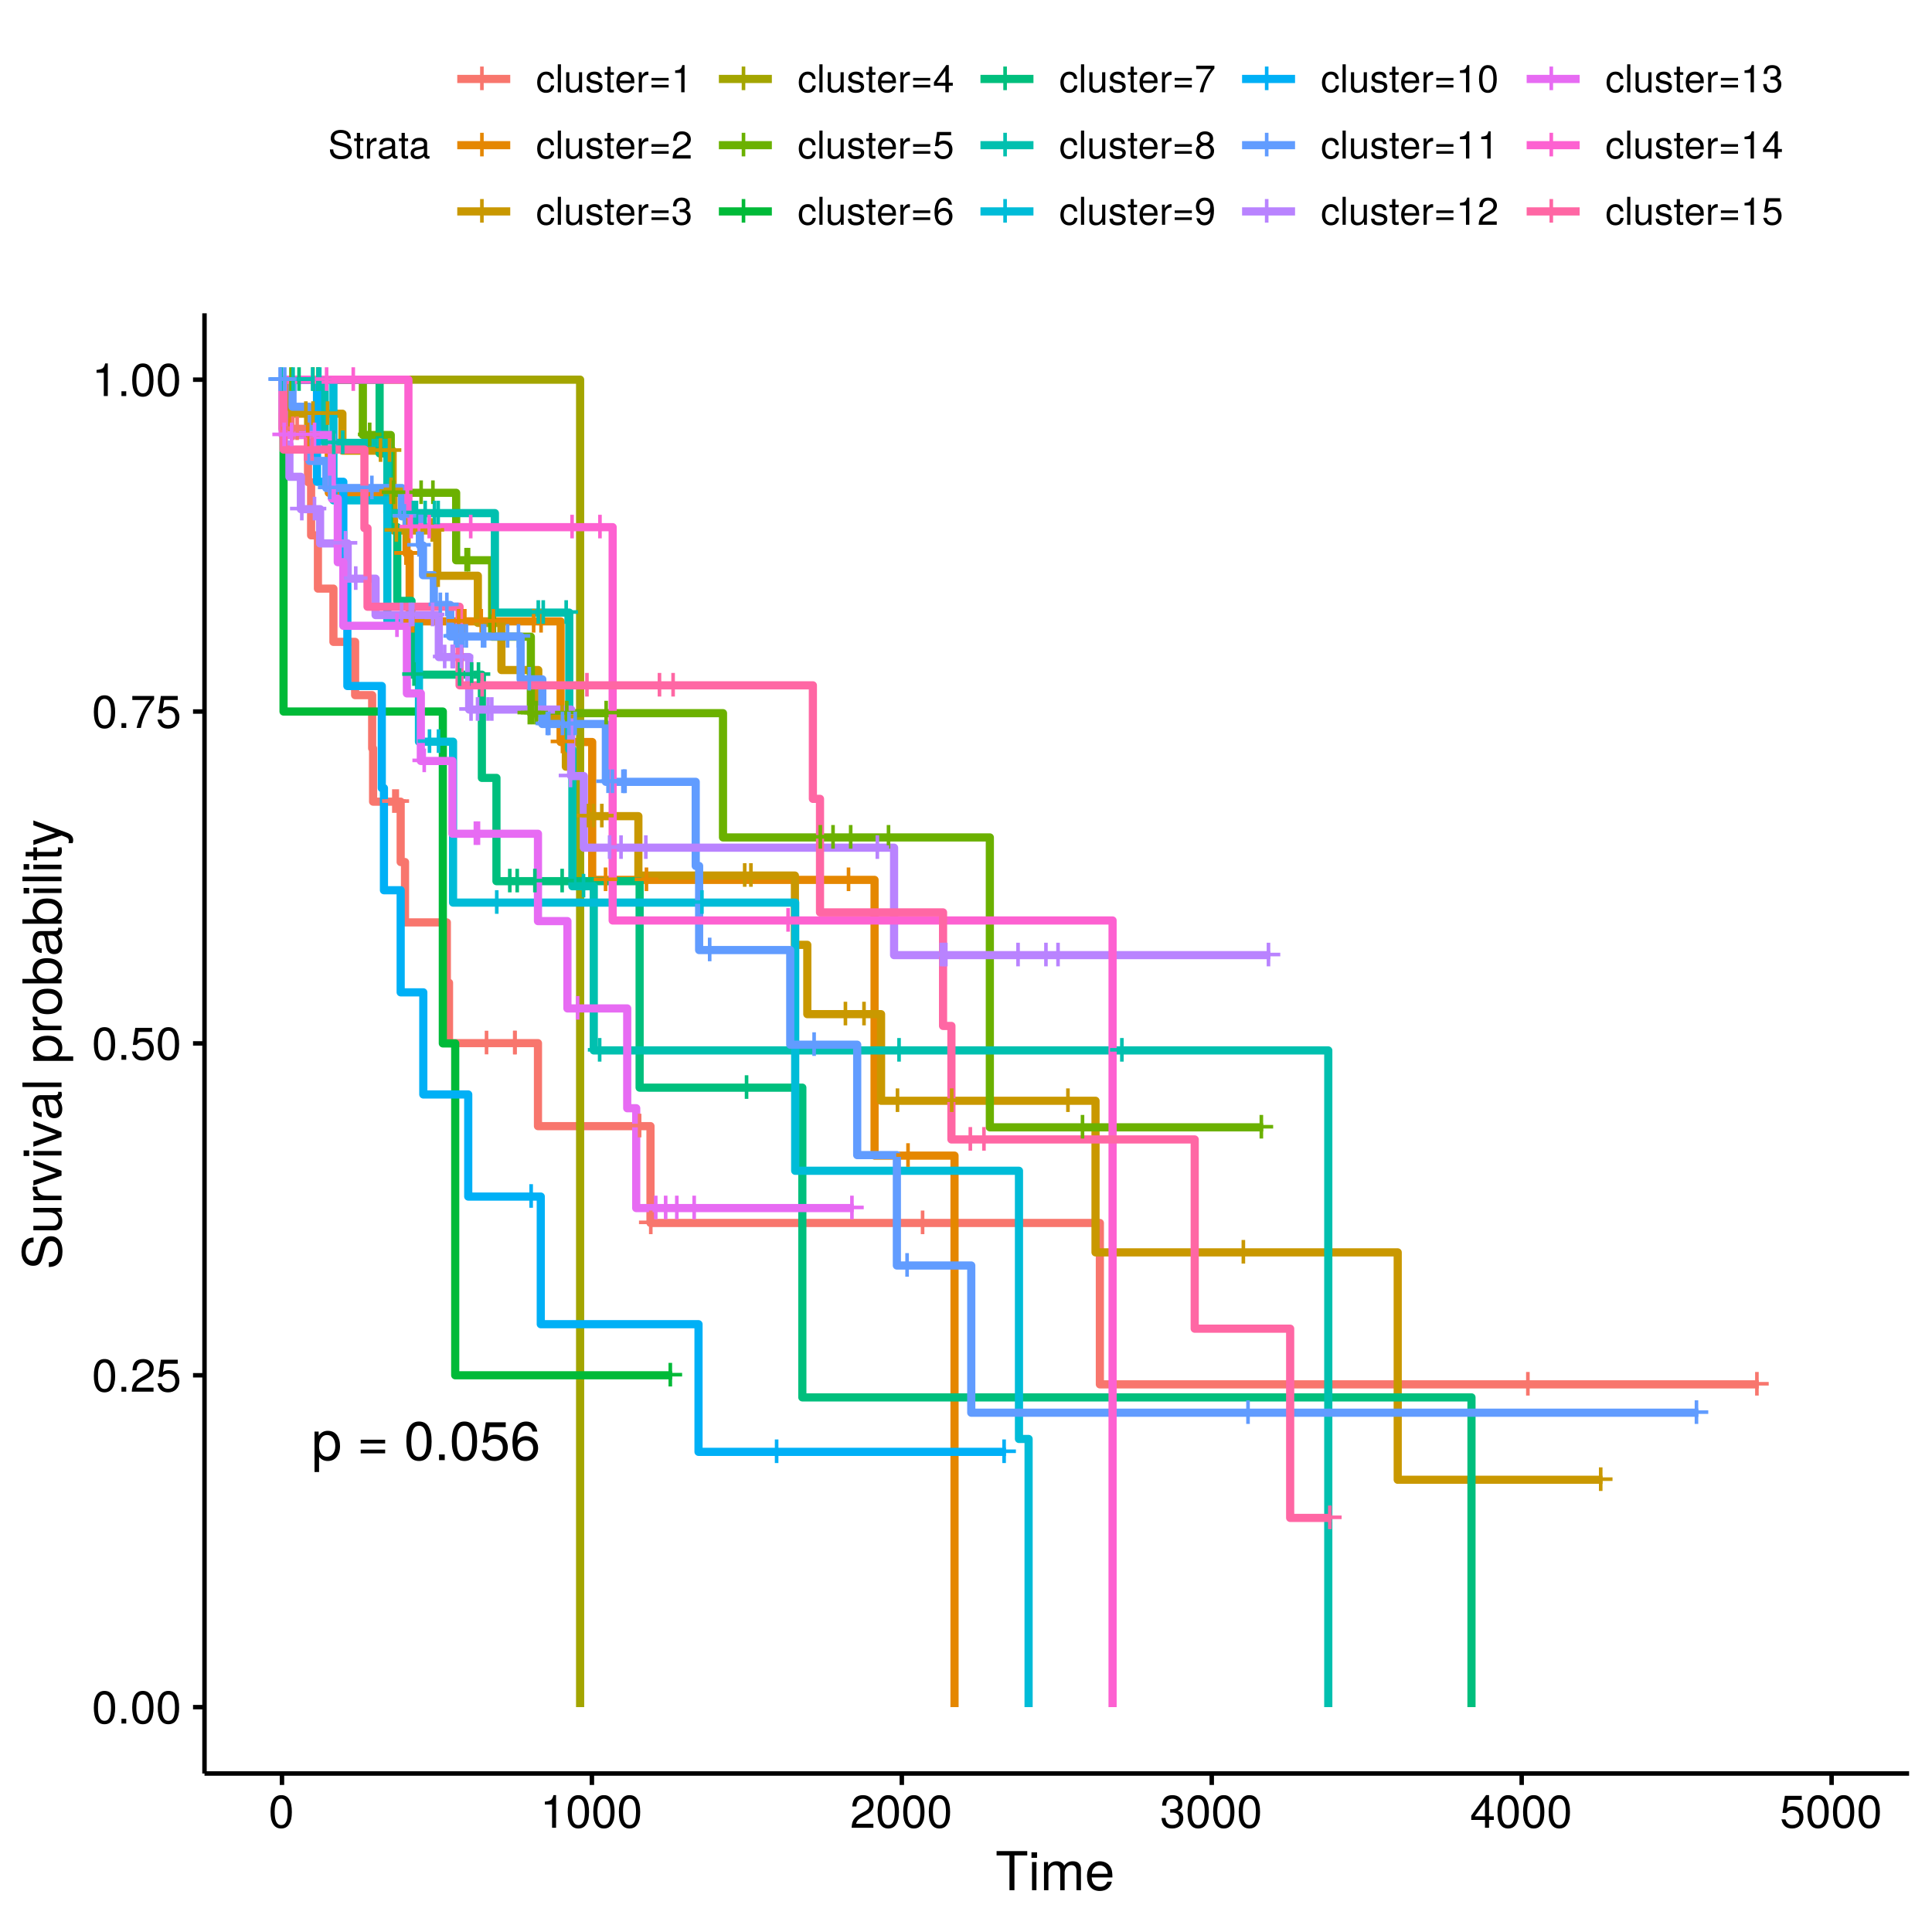 <?xml version="1.0" encoding="UTF-8"?>
<svg xmlns="http://www.w3.org/2000/svg" xmlns:xlink="http://www.w3.org/1999/xlink" width="504pt" height="504pt" viewBox="0 0 504 504" version="1.1">
<defs>
<g>
<symbol overflow="visible" id="glyph0-0">
<path style="stroke:none;" d=""/>
</symbol>
<symbol overflow="visible" id="glyph0-1">
<path style="stroke:none;" d="M 7.094 -2.969 L 7.094 -3.906 L 4.484 -3.906 L 4.484 -6.516 L 3.547 -6.516 L 3.547 -3.906 L 0.938 -3.906 L 0.938 -2.969 L 3.547 -2.969 L 3.547 -0.359 L 4.484 -0.359 L 4.484 -2.969 Z M 7.094 -2.969 "/>
</symbol>
<symbol overflow="visible" id="glyph1-0">
<path style="stroke:none;" d=""/>
</symbol>
<symbol overflow="visible" id="glyph1-1">
<path style="stroke:none;" d="M 7.438 -3.656 C 7.438 -6.156 6.219 -7.656 4.234 -7.656 C 3.234 -7.656 2.422 -7.203 1.859 -6.328 L 1.859 -7.453 L 0.781 -7.453 L 0.781 3.094 L 1.969 3.094 L 1.969 -0.891 C 2.594 -0.125 3.281 0.219 4.25 0.219 C 6.172 0.219 7.438 -1.281 7.438 -3.656 Z M 6.203 -3.688 C 6.203 -1.984 5.328 -0.891 4.031 -0.891 C 2.781 -0.891 1.969 -1.922 1.969 -3.672 C 1.969 -5.422 2.781 -6.562 4.031 -6.562 C 5.344 -6.562 6.203 -5.453 6.203 -3.688 Z M 6.203 -3.688 "/>
</symbol>
<symbol overflow="visible" id="glyph1-2">
<path style="stroke:none;" d=""/>
</symbol>
<symbol overflow="visible" id="glyph1-3">
<path style="stroke:none;" d="M 7.344 -4.359 L 7.344 -5.328 L 0.969 -5.328 L 0.969 -4.359 Z M 7.344 -1.781 L 7.344 -2.75 L 0.969 -2.75 L 0.969 -1.781 Z M 7.344 -1.781 "/>
</symbol>
<symbol overflow="visible" id="glyph1-4">
<path style="stroke:none;" d="M 7.203 -4.844 C 7.203 -8.344 6.094 -10.078 3.906 -10.078 C 1.734 -10.078 0.609 -8.312 0.609 -4.938 C 0.609 -1.531 1.75 0.219 3.906 0.219 C 6.047 0.219 7.203 -1.531 7.203 -4.844 Z M 5.922 -4.969 C 5.922 -2.109 5.281 -0.828 3.875 -0.828 C 2.562 -0.828 1.891 -2.156 1.891 -4.922 C 1.891 -7.672 2.562 -8.969 3.906 -8.969 C 5.266 -8.969 5.922 -7.656 5.922 -4.969 Z M 5.922 -4.969 "/>
</symbol>
<symbol overflow="visible" id="glyph1-5">
<path style="stroke:none;" d="M 2.719 0 L 2.719 -1.484 L 1.234 -1.484 L 1.234 0 Z M 2.719 0 "/>
</symbol>
<symbol overflow="visible" id="glyph1-6">
<path style="stroke:none;" d="M 7.297 -3.344 C 7.297 -5.328 5.969 -6.641 4.031 -6.641 C 3.328 -6.641 2.766 -6.453 2.172 -6.031 L 2.578 -8.625 L 6.766 -8.625 L 6.766 -9.875 L 1.562 -9.875 L 0.812 -4.594 L 1.969 -4.594 C 2.547 -5.297 3.031 -5.531 3.812 -5.531 C 5.156 -5.531 6.016 -4.656 6.016 -3.172 C 6.016 -1.719 5.172 -0.891 3.812 -0.891 C 2.719 -0.891 2.047 -1.453 1.75 -2.594 L 0.5 -2.594 C 0.906 -0.578 2.047 0.219 3.844 0.219 C 5.875 0.219 7.297 -1.203 7.297 -3.344 Z M 7.297 -3.344 "/>
</symbol>
<symbol overflow="visible" id="glyph1-7">
<path style="stroke:none;" d="M 7.297 -3.125 C 7.297 -5 6.016 -6.266 4.203 -6.266 C 3.219 -6.266 2.438 -5.891 1.891 -5.141 C 1.906 -7.609 2.703 -8.969 4.141 -8.969 C 5.016 -8.969 5.625 -8.422 5.828 -7.453 L 7.078 -7.453 C 6.844 -9.094 5.766 -10.078 4.219 -10.078 C 1.875 -10.078 0.609 -8.109 0.609 -4.594 C 0.609 -1.453 1.688 0.219 4 0.219 C 5.922 0.219 7.297 -1.156 7.297 -3.125 Z M 6.016 -3.031 C 6.016 -1.766 5.156 -0.891 4.016 -0.891 C 2.844 -0.891 1.969 -1.812 1.969 -3.094 C 1.969 -4.344 2.812 -5.156 4.047 -5.156 C 5.266 -5.156 6.016 -4.375 6.016 -3.031 Z M 6.016 -3.031 "/>
</symbol>
<symbol overflow="visible" id="glyph2-0">
<path style="stroke:none;" d=""/>
</symbol>
<symbol overflow="visible" id="glyph2-1">
<path style="stroke:none;" d="M 6.078 -4.094 C 6.078 -7.047 5.141 -8.516 3.297 -8.516 C 1.469 -8.516 0.516 -7.016 0.516 -4.156 C 0.516 -1.297 1.469 0.188 3.297 0.188 C 5.094 0.188 6.078 -1.297 6.078 -4.094 Z M 5 -4.188 C 5 -1.781 4.453 -0.703 3.281 -0.703 C 2.156 -0.703 1.594 -1.828 1.594 -4.156 C 1.594 -6.484 2.156 -7.578 3.297 -7.578 C 4.438 -7.578 5 -6.469 5 -4.188 Z M 5 -4.188 "/>
</symbol>
<symbol overflow="visible" id="glyph2-2">
<path style="stroke:none;" d="M 2.297 0 L 2.297 -1.25 L 1.047 -1.25 L 1.047 0 Z M 2.297 0 "/>
</symbol>
<symbol overflow="visible" id="glyph2-3">
<path style="stroke:none;" d="M 6.125 -6.016 C 6.125 -7.453 5.016 -8.516 3.406 -8.516 C 1.672 -8.516 0.656 -7.625 0.594 -5.562 L 1.656 -5.562 C 1.734 -6.984 2.328 -7.578 3.375 -7.578 C 4.328 -7.578 5.047 -6.906 5.047 -5.984 C 5.047 -5.312 4.656 -4.734 3.906 -4.312 L 2.797 -3.688 C 1.016 -2.672 0.5 -1.875 0.406 0 L 6.078 0 L 6.078 -1.047 L 1.594 -1.047 C 1.703 -1.734 2.094 -2.188 3.125 -2.797 L 4.328 -3.438 C 5.516 -4.078 6.125 -4.969 6.125 -6.016 Z M 6.125 -6.016 "/>
</symbol>
<symbol overflow="visible" id="glyph2-4">
<path style="stroke:none;" d="M 6.156 -2.812 C 6.156 -4.5 5.047 -5.609 3.406 -5.609 C 2.812 -5.609 2.328 -5.453 1.844 -5.094 L 2.172 -7.281 L 5.719 -7.281 L 5.719 -8.328 L 1.312 -8.328 L 0.688 -3.875 L 1.656 -3.875 C 2.141 -4.469 2.562 -4.672 3.219 -4.672 C 4.359 -4.672 5.078 -3.938 5.078 -2.672 C 5.078 -1.453 4.375 -0.75 3.219 -0.75 C 2.297 -0.75 1.734 -1.219 1.469 -2.188 L 0.422 -2.188 C 0.766 -0.484 1.734 0.188 3.234 0.188 C 4.953 0.188 6.156 -1.016 6.156 -2.812 Z M 6.156 -2.812 "/>
</symbol>
<symbol overflow="visible" id="glyph2-5">
<path style="stroke:none;" d="M 6.234 -7.438 L 6.234 -8.328 L 0.547 -8.328 L 0.547 -7.281 L 5.141 -7.281 C 3.453 -5.141 2.25 -2.656 1.656 0 L 2.781 0 C 3.25 -2.75 4.453 -5.312 6.234 -7.438 Z M 6.234 -7.438 "/>
</symbol>
<symbol overflow="visible" id="glyph2-6">
<path style="stroke:none;" d="M 4.156 0 L 4.156 -8.516 L 3.469 -8.516 C 3.094 -7.203 2.859 -7.016 1.219 -6.812 L 1.219 -6.062 L 3.109 -6.062 L 3.109 0 Z M 4.156 0 "/>
</symbol>
<symbol overflow="visible" id="glyph2-7">
<path style="stroke:none;" d="M 6.078 -2.469 C 6.078 -3.5 5.656 -4.109 4.625 -4.453 C 5.422 -4.766 5.812 -5.312 5.812 -6.172 C 5.812 -7.625 4.844 -8.516 3.234 -8.516 C 1.516 -8.516 0.594 -7.578 0.562 -5.766 L 1.625 -5.766 C 1.641 -7.016 2.156 -7.578 3.234 -7.578 C 4.172 -7.578 4.734 -7.031 4.734 -6.125 C 4.734 -5.219 4.344 -4.844 2.656 -4.844 L 2.656 -3.953 L 3.234 -3.953 C 4.391 -3.953 4.984 -3.406 4.984 -2.453 C 4.984 -1.391 4.328 -0.75 3.234 -0.75 C 2.078 -0.75 1.516 -1.328 1.438 -2.562 L 0.391 -2.562 C 0.516 -0.672 1.453 0.188 3.188 0.188 C 4.938 0.188 6.078 -0.859 6.078 -2.469 Z M 6.078 -2.469 "/>
</symbol>
<symbol overflow="visible" id="glyph2-8">
<path style="stroke:none;" d="M 6.234 -2.047 L 6.234 -2.984 L 4.984 -2.984 L 4.984 -8.516 L 4.203 -8.516 L 0.344 -3.156 L 0.344 -2.047 L 3.922 -2.047 L 3.922 0 L 4.984 0 L 4.984 -2.047 Z M 3.922 -2.984 L 1.266 -2.984 L 3.922 -6.703 Z M 3.922 -2.984 "/>
</symbol>
<symbol overflow="visible" id="glyph3-0">
<path style="stroke:none;" d=""/>
</symbol>
<symbol overflow="visible" id="glyph3-1">
<path style="stroke:none;" d="M 8.297 -9.062 L 8.297 -10.203 L 0.297 -10.203 L 0.297 -9.062 L 3.656 -9.062 L 3.656 0 L 4.953 0 L 4.953 -9.062 Z M 8.297 -9.062 "/>
</symbol>
<symbol overflow="visible" id="glyph3-2">
<path style="stroke:none;" d="M 2.141 0 L 2.141 -7.344 L 0.984 -7.344 L 0.984 0 Z M 2.297 -8.438 L 2.297 -9.891 L 0.844 -9.891 L 0.844 -8.438 Z M 2.297 -8.438 "/>
</symbol>
<symbol overflow="visible" id="glyph3-3">
<path style="stroke:none;" d="M 10.641 0 L 10.641 -5.5 C 10.641 -6.812 9.906 -7.547 8.547 -7.547 C 7.562 -7.547 6.969 -7.25 6.281 -6.422 C 5.859 -7.203 5.266 -7.547 4.312 -7.547 C 3.328 -7.547 2.688 -7.188 2.062 -6.297 L 2.062 -7.344 L 1 -7.344 L 1 0 L 2.156 0 L 2.156 -4.609 C 2.156 -5.672 2.922 -6.531 3.875 -6.531 C 4.75 -6.531 5.234 -5.984 5.234 -5.047 L 5.234 0 L 6.391 0 L 6.391 -4.609 C 6.391 -5.672 7.188 -6.531 8.141 -6.531 C 8.984 -6.531 9.484 -5.984 9.484 -5.047 L 9.484 0 Z M 10.641 0 "/>
</symbol>
<symbol overflow="visible" id="glyph3-4">
<path style="stroke:none;" d="M 7.188 -3.328 C 7.188 -4.391 7.094 -5.062 6.891 -5.609 C 6.406 -6.812 5.297 -7.547 3.922 -7.547 C 1.875 -7.547 0.562 -6.031 0.562 -3.625 C 0.562 -1.219 1.828 0.203 3.891 0.203 C 5.578 0.203 6.734 -0.734 7.031 -2.219 L 5.859 -2.219 C 5.531 -1.266 4.875 -0.875 3.938 -0.875 C 2.719 -0.875 1.812 -1.656 1.781 -3.328 Z M 5.938 -4.375 C 5.938 -4.375 5.938 -4.312 5.922 -4.281 L 1.812 -4.281 C 1.906 -5.594 2.734 -6.469 3.906 -6.469 C 5.047 -6.469 5.938 -5.516 5.938 -4.375 Z M 5.938 -4.375 "/>
</symbol>
<symbol overflow="visible" id="glyph4-0">
<path style="stroke:none;" d=""/>
</symbol>
<symbol overflow="visible" id="glyph4-1">
<path style="stroke:none;" d="M -2.797 -8.688 C -4.062 -8.688 -4.984 -7.906 -5.359 -6.531 L -6.047 -3.969 C -6.375 -2.734 -6.781 -2.281 -7.562 -2.281 C -8.594 -2.281 -9.359 -3.188 -9.359 -4.562 C -9.359 -6.188 -8.625 -7.109 -7.297 -7.109 L -7.297 -8.344 C -9.297 -8.344 -10.453 -6.953 -10.453 -4.609 C -10.453 -2.359 -9.219 -0.984 -7.375 -0.984 C -6.125 -0.984 -5.344 -1.641 -5 -2.984 L -4.328 -5.516 C -3.984 -6.797 -3.469 -7.391 -2.672 -7.391 C -1.547 -7.391 -0.891 -6.547 -0.891 -4.781 C -0.891 -2.859 -1.859 -1.906 -3.312 -1.906 L -3.312 -0.672 C -0.906 -0.672 0.25 -2.297 0.25 -4.703 C 0.25 -7.297 -0.984 -8.688 -2.797 -8.688 Z M -2.797 -8.688 "/>
</symbol>
<symbol overflow="visible" id="glyph4-2">
<path style="stroke:none;" d="M 0 -6.75 L -7.344 -6.75 L -7.344 -5.594 L -3.297 -5.594 C -1.797 -5.594 -0.812 -4.797 -0.812 -3.578 C -0.812 -2.656 -1.375 -2.078 -2.25 -2.078 L -7.344 -2.078 L -7.344 -0.906 L -1.797 -0.906 C -0.578 -0.906 0.203 -1.812 0.203 -3.25 C 0.203 -4.328 -0.172 -5.016 -1.141 -5.703 L 0 -5.703 Z M 0 -6.75 "/>
</symbol>
<symbol overflow="visible" id="glyph4-3">
<path style="stroke:none;" d="M -6.312 -4.5 L -7.5 -4.5 C -7.531 -4.297 -7.547 -4.203 -7.547 -4.047 C -7.547 -3.297 -7.094 -2.719 -6 -2.047 L -7.344 -2.047 L -7.344 -0.984 L 0 -0.984 L 0 -2.141 L -3.812 -2.141 C -5.453 -2.141 -6.281 -2.688 -6.312 -4.5 Z M -6.312 -4.5 "/>
</symbol>
<symbol overflow="visible" id="glyph4-4">
<path style="stroke:none;" d="M -7.344 -6.797 L -7.344 -5.484 L -1.391 -3.422 L -7.344 -1.453 L -7.344 -0.141 L 0 -2.719 L 0 -3.984 Z M -7.344 -6.797 "/>
</symbol>
<symbol overflow="visible" id="glyph4-5">
<path style="stroke:none;" d="M 0 -2.141 L -7.344 -2.141 L -7.344 -0.984 L 0 -0.984 Z M -8.438 -2.297 L -9.891 -2.297 L -9.891 -0.844 L -8.438 -0.844 Z M -8.438 -2.297 "/>
</symbol>
<symbol overflow="visible" id="glyph4-6">
<path style="stroke:none;" d="M -0.031 -7.484 L -0.906 -7.484 C -0.875 -7.359 -0.875 -7.312 -0.875 -7.234 C -0.875 -6.828 -1.094 -6.609 -1.453 -6.609 L -5.547 -6.609 C -6.844 -6.609 -7.547 -5.656 -7.547 -3.844 C -7.547 -2.078 -6.859 -0.984 -5.172 -0.906 L -5.172 -2.094 C -6.062 -2.188 -6.469 -2.719 -6.469 -3.812 C -6.469 -4.859 -6.078 -5.453 -5.375 -5.453 L -5.062 -5.453 C -4.578 -5.453 -4.375 -5.156 -4.25 -4.234 C -4.047 -2.578 -3.984 -2.328 -3.812 -1.875 C -3.453 -1.016 -2.797 -0.594 -1.906 -0.594 C -0.578 -0.594 0.203 -1.516 0.203 -3 C 0.203 -3.938 -0.188 -4.844 -0.875 -5.484 C -0.312 -5.609 0.094 -6.125 0.094 -6.688 C 0.094 -6.938 0.062 -7.109 -0.031 -7.484 Z M -2.531 -5.453 C -1.484 -5.453 -0.812 -4.375 -0.812 -3.25 C -0.812 -2.344 -1.141 -1.812 -1.938 -1.812 C -2.703 -1.812 -3.031 -2.328 -3.219 -3.562 C -3.391 -4.797 -3.438 -5.047 -3.625 -5.453 Z M -2.531 -5.453 "/>
</symbol>
<symbol overflow="visible" id="glyph4-7">
<path style="stroke:none;" d="M 0 -2.109 L -10.203 -2.109 L -10.203 -0.953 L 0 -0.953 Z M 0 -2.109 "/>
</symbol>
<symbol overflow="visible" id="glyph4-8">
<path style="stroke:none;" d=""/>
</symbol>
<symbol overflow="visible" id="glyph4-9">
<path style="stroke:none;" d="M -3.594 -7.328 C -6.062 -7.328 -7.547 -6.125 -7.547 -4.172 C -7.547 -3.172 -7.094 -2.375 -6.234 -1.828 L -7.344 -1.828 L -7.344 -0.766 L 3.047 -0.766 L 3.047 -1.938 L -0.875 -1.938 C -0.125 -2.547 0.203 -3.234 0.203 -4.188 C 0.203 -6.078 -1.266 -7.328 -3.594 -7.328 Z M -3.625 -6.109 C -1.953 -6.109 -0.875 -5.25 -0.875 -3.969 C -0.875 -2.75 -1.891 -1.938 -3.609 -1.938 C -5.328 -1.938 -6.453 -2.75 -6.453 -3.969 C -6.453 -5.266 -5.375 -6.109 -3.625 -6.109 Z M -3.625 -6.109 "/>
</symbol>
<symbol overflow="visible" id="glyph4-10">
<path style="stroke:none;" d="M -3.609 -7.141 C -6.141 -7.141 -7.547 -5.922 -7.547 -3.812 C -7.547 -1.75 -6.125 -0.5 -3.672 -0.5 C -1.203 -0.5 0.203 -1.734 0.203 -3.828 C 0.203 -5.875 -1.203 -7.141 -3.609 -7.141 Z M -3.625 -5.922 C -1.906 -5.922 -0.875 -5.109 -0.875 -3.828 C -0.875 -2.516 -1.891 -1.719 -3.672 -1.719 C -5.438 -1.719 -6.469 -2.516 -6.469 -3.828 C -6.469 -5.141 -5.453 -5.922 -3.625 -5.922 Z M -3.625 -5.922 "/>
</symbol>
<symbol overflow="visible" id="glyph4-11">
<path style="stroke:none;" d="M -3.75 -7.328 C -6.125 -7.328 -7.547 -6.125 -7.547 -4.188 C -7.547 -3.172 -7.172 -2.469 -6.344 -1.922 L -10.203 -1.922 L -10.203 -0.75 L 0 -0.75 L 0 -1.812 L -1.047 -1.812 C -0.203 -2.359 0.203 -3.109 0.203 -4.125 C 0.203 -6.062 -1.375 -7.328 -3.75 -7.328 Z M -3.688 -6.109 C -2.016 -6.109 -0.875 -5.234 -0.875 -3.969 C -0.875 -2.734 -2 -1.922 -3.672 -1.922 C -5.391 -1.922 -6.516 -2.734 -6.453 -3.969 C -6.453 -5.266 -5.312 -6.109 -3.688 -6.109 Z M -3.688 -6.109 "/>
</symbol>
<symbol overflow="visible" id="glyph4-12">
<path style="stroke:none;" d="M 0 -3.562 L -0.984 -3.562 C -0.938 -3.406 -0.922 -3.219 -0.922 -3 C -0.922 -2.484 -1.062 -2.359 -1.578 -2.359 L -6.391 -2.359 L -6.391 -3.562 L -7.344 -3.562 L -7.344 -2.359 L -9.359 -2.359 L -9.359 -1.188 L -7.344 -1.188 L -7.344 -0.203 L -6.391 -0.203 L -6.391 -1.188 L -1.062 -1.188 C -0.328 -1.188 0.094 -1.688 0.094 -2.609 C 0.094 -2.891 0.062 -3.156 0 -3.562 Z M 0 -3.562 "/>
</symbol>
<symbol overflow="visible" id="glyph4-13">
<path style="stroke:none;" d="M -7.344 -6.688 L -7.344 -5.438 L -1.625 -3.406 L -7.344 -1.531 L -7.344 -0.281 L 0.031 -2.766 L 1.188 -2.312 C 1.703 -2.109 1.906 -1.875 1.906 -1.375 C 1.906 -1.203 1.875 -1.016 1.812 -0.75 L 2.875 -0.75 C 3 -1 3.047 -1.234 3.047 -1.547 C 3.047 -2.359 2.594 -3.031 1.547 -3.438 Z M -7.344 -6.688 "/>
</symbol>
<symbol overflow="visible" id="glyph5-0">
<path style="stroke:none;" d=""/>
</symbol>
<symbol overflow="visible" id="glyph5-1">
<path style="stroke:none;" d="M 6.203 -2 C 6.203 -2.906 5.656 -3.562 4.656 -3.828 L 2.828 -4.312 C 1.953 -4.547 1.625 -4.844 1.625 -5.406 C 1.625 -6.141 2.281 -6.688 3.266 -6.688 C 4.422 -6.688 5.078 -6.156 5.078 -5.203 L 5.953 -5.203 C 5.953 -6.641 4.969 -7.469 3.297 -7.469 C 1.688 -7.469 0.703 -6.594 0.703 -5.266 C 0.703 -4.375 1.172 -3.812 2.125 -3.562 L 3.938 -3.094 C 4.859 -2.844 5.281 -2.484 5.281 -1.906 C 5.281 -1.109 4.688 -0.641 3.422 -0.641 C 2.047 -0.641 1.359 -1.328 1.359 -2.375 L 0.484 -2.375 C 0.484 -0.656 1.641 0.188 3.359 0.188 C 5.203 0.188 6.203 -0.703 6.203 -2 Z M 6.203 -2 "/>
</symbol>
<symbol overflow="visible" id="glyph5-2">
<path style="stroke:none;" d="M 2.547 0 L 2.547 -0.703 C 2.438 -0.672 2.297 -0.656 2.141 -0.656 C 1.781 -0.656 1.688 -0.766 1.688 -1.125 L 1.688 -4.562 L 2.547 -4.562 L 2.547 -5.234 L 1.688 -5.234 L 1.688 -6.688 L 0.844 -6.688 L 0.844 -5.234 L 0.141 -5.234 L 0.141 -4.562 L 0.844 -4.562 L 0.844 -0.766 C 0.844 -0.234 1.203 0.062 1.859 0.062 C 2.062 0.062 2.266 0.047 2.547 0 Z M 2.547 0 "/>
</symbol>
<symbol overflow="visible" id="glyph5-3">
<path style="stroke:none;" d="M 3.203 -4.516 L 3.203 -5.359 C 3.062 -5.375 3 -5.391 2.891 -5.391 C 2.344 -5.391 1.938 -5.062 1.453 -4.297 L 1.453 -5.234 L 0.703 -5.234 L 0.703 0 L 1.531 0 L 1.531 -2.719 C 1.531 -3.906 1.922 -4.484 3.203 -4.516 Z M 3.203 -4.516 "/>
</symbol>
<symbol overflow="visible" id="glyph5-4">
<path style="stroke:none;" d="M 5.344 -0.016 L 5.344 -0.656 C 5.266 -0.625 5.219 -0.625 5.172 -0.625 C 4.875 -0.625 4.719 -0.781 4.719 -1.047 L 4.719 -3.953 C 4.719 -4.891 4.047 -5.391 2.75 -5.391 C 1.484 -5.391 0.703 -4.906 0.656 -3.688 L 1.484 -3.688 C 1.562 -4.328 1.938 -4.625 2.719 -4.625 C 3.469 -4.625 3.891 -4.344 3.891 -3.844 L 3.891 -3.625 C 3.891 -3.266 3.688 -3.125 3.016 -3.047 C 1.844 -2.891 1.656 -2.844 1.344 -2.719 C 0.734 -2.469 0.422 -2 0.422 -1.359 C 0.422 -0.406 1.078 0.156 2.141 0.156 C 2.812 0.156 3.453 -0.125 3.922 -0.625 C 4.016 -0.219 4.375 0.062 4.781 0.062 C 4.953 0.062 5.078 0.047 5.344 -0.016 Z M 3.891 -1.812 C 3.891 -1.062 3.125 -0.578 2.312 -0.578 C 1.672 -0.578 1.297 -0.812 1.297 -1.375 C 1.297 -1.938 1.656 -2.172 2.547 -2.297 C 3.438 -2.422 3.609 -2.453 3.891 -2.594 Z M 3.891 -1.812 "/>
</symbol>
<symbol overflow="visible" id="glyph5-5">
<path style="stroke:none;" d="M 4.766 -1.797 L 3.938 -1.797 C 3.797 -0.953 3.359 -0.625 2.656 -0.625 C 1.734 -0.625 1.188 -1.328 1.188 -2.562 C 1.188 -3.875 1.719 -4.625 2.625 -4.625 C 3.328 -4.625 3.766 -4.203 3.875 -3.484 L 4.703 -3.484 C 4.609 -4.766 3.812 -5.391 2.641 -5.391 C 1.234 -5.391 0.312 -4.312 0.312 -2.562 C 0.312 -0.875 1.203 0.156 2.625 0.156 C 3.875 0.156 4.672 -0.594 4.766 -1.797 Z M 4.766 -1.797 "/>
</symbol>
<symbol overflow="visible" id="glyph5-6">
<path style="stroke:none;" d="M 1.516 0 L 1.516 -7.297 L 0.688 -7.297 L 0.688 0 Z M 1.516 0 "/>
</symbol>
<symbol overflow="visible" id="glyph5-7">
<path style="stroke:none;" d="M 4.812 0 L 4.812 -5.234 L 3.984 -5.234 L 3.984 -2.344 C 3.984 -1.281 3.438 -0.578 2.562 -0.578 C 1.906 -0.578 1.484 -0.984 1.484 -1.609 L 1.484 -5.234 L 0.656 -5.234 L 0.656 -1.281 C 0.656 -0.406 1.297 0.156 2.312 0.156 C 3.094 0.156 3.578 -0.125 4.062 -0.812 L 4.062 0 Z M 4.812 0 "/>
</symbol>
<symbol overflow="visible" id="glyph5-8">
<path style="stroke:none;" d="M 4.594 -1.469 C 4.594 -2.25 4.156 -2.641 3.109 -2.891 L 2.312 -3.078 C 1.625 -3.234 1.344 -3.453 1.344 -3.828 C 1.344 -4.312 1.766 -4.625 2.453 -4.625 C 3.125 -4.625 3.484 -4.328 3.5 -3.781 L 4.375 -3.781 C 4.375 -4.812 3.688 -5.391 2.484 -5.391 C 1.266 -5.391 0.469 -4.766 0.469 -3.797 C 0.469 -2.969 0.891 -2.578 2.125 -2.281 L 2.906 -2.094 C 3.484 -1.953 3.719 -1.781 3.719 -1.406 C 3.719 -0.906 3.234 -0.625 2.5 -0.625 C 1.75 -0.625 1.328 -0.797 1.219 -1.594 L 0.344 -1.594 C 0.375 -0.391 1.062 0.156 2.438 0.156 C 3.75 0.156 4.594 -0.453 4.594 -1.469 Z M 4.594 -1.469 "/>
</symbol>
<symbol overflow="visible" id="glyph5-9">
<path style="stroke:none;" d="M 5.125 -2.375 C 5.125 -3.141 5.062 -3.625 4.922 -4.016 C 4.578 -4.875 3.781 -5.391 2.797 -5.391 C 1.344 -5.391 0.406 -4.312 0.406 -2.594 C 0.406 -0.875 1.312 0.156 2.781 0.156 C 3.984 0.156 4.812 -0.531 5.016 -1.594 L 4.188 -1.594 C 3.953 -0.906 3.484 -0.625 2.812 -0.625 C 1.938 -0.625 1.297 -1.188 1.266 -2.375 Z M 4.234 -3.125 C 4.234 -3.125 4.234 -3.078 4.234 -3.062 L 1.297 -3.062 C 1.359 -3.984 1.953 -4.625 2.797 -4.625 C 3.609 -4.625 4.234 -3.938 4.234 -3.125 Z M 4.234 -3.125 "/>
</symbol>
<symbol overflow="visible" id="glyph5-10">
<path style="stroke:none;" d="M 5.156 -3.062 L 5.156 -3.75 L 0.688 -3.75 L 0.688 -3.062 Z M 5.156 -1.25 L 5.156 -1.938 L 0.688 -1.938 L 0.688 -1.25 Z M 5.156 -1.25 "/>
</symbol>
<symbol overflow="visible" id="glyph5-11">
<path style="stroke:none;" d="M 3.469 0 L 3.469 -7.094 L 2.891 -7.094 C 2.578 -6 2.375 -5.844 1.016 -5.688 L 1.016 -5.047 L 2.594 -5.047 L 2.594 0 Z M 3.469 0 "/>
</symbol>
<symbol overflow="visible" id="glyph5-12">
<path style="stroke:none;" d="M 5.109 -5.016 C 5.109 -6.203 4.188 -7.094 2.844 -7.094 C 1.391 -7.094 0.547 -6.344 0.5 -4.625 L 1.375 -4.625 C 1.453 -5.812 1.938 -6.312 2.812 -6.312 C 3.609 -6.312 4.203 -5.75 4.203 -4.984 C 4.203 -4.438 3.875 -3.953 3.25 -3.594 L 2.328 -3.062 C 0.844 -2.234 0.422 -1.562 0.344 0 L 5.062 0 L 5.062 -0.875 L 1.328 -0.875 C 1.422 -1.453 1.734 -1.812 2.609 -2.328 L 3.609 -2.875 C 4.594 -3.406 5.109 -4.141 5.109 -5.016 Z M 5.109 -5.016 "/>
</symbol>
<symbol overflow="visible" id="glyph5-13">
<path style="stroke:none;" d="M 5.062 -2.062 C 5.062 -2.922 4.703 -3.422 3.859 -3.703 C 4.516 -3.969 4.844 -4.438 4.844 -5.141 C 4.844 -6.359 4.047 -7.094 2.688 -7.094 C 1.266 -7.094 0.5 -6.312 0.469 -4.797 L 1.344 -4.797 C 1.375 -5.844 1.797 -6.312 2.703 -6.312 C 3.484 -6.312 3.953 -5.859 3.953 -5.109 C 3.953 -4.344 3.625 -4.047 2.203 -4.047 L 2.203 -3.297 L 2.688 -3.297 C 3.656 -3.297 4.156 -2.844 4.156 -2.047 C 4.156 -1.156 3.609 -0.625 2.688 -0.625 C 1.734 -0.625 1.266 -1.109 1.203 -2.141 L 0.312 -2.141 C 0.438 -0.562 1.203 0.156 2.656 0.156 C 4.125 0.156 5.062 -0.719 5.062 -2.062 Z M 5.062 -2.062 "/>
</symbol>
<symbol overflow="visible" id="glyph5-14">
<path style="stroke:none;" d="M 5.203 -1.703 L 5.203 -2.484 L 4.156 -2.484 L 4.156 -7.094 L 3.5 -7.094 L 0.281 -2.625 L 0.281 -1.703 L 3.266 -1.703 L 3.266 0 L 4.156 0 L 4.156 -1.703 Z M 3.266 -2.484 L 1.047 -2.484 L 3.266 -5.594 Z M 3.266 -2.484 "/>
</symbol>
<symbol overflow="visible" id="glyph5-15">
<path style="stroke:none;" d="M 5.125 -2.344 C 5.125 -3.75 4.203 -4.672 2.844 -4.672 C 2.344 -4.672 1.938 -4.547 1.531 -4.234 L 1.812 -6.062 L 4.766 -6.062 L 4.766 -6.938 L 1.094 -6.938 L 0.562 -3.234 L 1.375 -3.234 C 1.797 -3.719 2.125 -3.891 2.688 -3.891 C 3.625 -3.891 4.234 -3.281 4.234 -2.234 C 4.234 -1.203 3.641 -0.625 2.688 -0.625 C 1.906 -0.625 1.438 -1.016 1.234 -1.812 L 0.344 -1.812 C 0.641 -0.406 1.438 0.156 2.703 0.156 C 4.125 0.156 5.125 -0.844 5.125 -2.344 Z M 5.125 -2.344 "/>
</symbol>
<symbol overflow="visible" id="glyph5-16">
<path style="stroke:none;" d="M 5.125 -2.203 C 5.125 -3.516 4.234 -4.406 2.953 -4.406 C 2.266 -4.406 1.703 -4.141 1.328 -3.625 C 1.344 -5.344 1.906 -6.312 2.906 -6.312 C 3.531 -6.312 3.953 -5.922 4.094 -5.234 L 4.984 -5.234 C 4.812 -6.406 4.047 -7.094 2.969 -7.094 C 1.312 -7.094 0.438 -5.703 0.438 -3.234 C 0.438 -1.016 1.188 0.156 2.812 0.156 C 4.156 0.156 5.125 -0.812 5.125 -2.203 Z M 4.234 -2.125 C 4.234 -1.234 3.625 -0.625 2.812 -0.625 C 2 -0.625 1.375 -1.266 1.375 -2.188 C 1.375 -3.062 1.984 -3.625 2.844 -3.625 C 3.703 -3.625 4.234 -3.078 4.234 -2.125 Z M 4.234 -2.125 "/>
</symbol>
<symbol overflow="visible" id="glyph5-17">
<path style="stroke:none;" d="M 5.203 -6.203 L 5.203 -6.938 L 0.453 -6.938 L 0.453 -6.062 L 4.297 -6.062 C 2.875 -4.297 1.875 -2.219 1.375 0 L 2.312 0 C 2.703 -2.297 3.703 -4.438 5.203 -6.203 Z M 5.203 -6.203 "/>
</symbol>
<symbol overflow="visible" id="glyph5-18">
<path style="stroke:none;" d="M 5.125 -2 C 5.125 -2.797 4.734 -3.344 3.906 -3.734 C 4.641 -4.172 4.875 -4.531 4.875 -5.203 C 4.875 -6.312 4.016 -7.094 2.75 -7.094 C 1.5 -7.094 0.625 -6.312 0.625 -5.203 C 0.625 -4.547 0.859 -4.188 1.578 -3.734 C 0.766 -3.344 0.375 -2.797 0.375 -2.016 C 0.375 -0.703 1.344 0.156 2.75 0.156 C 4.156 0.156 5.125 -0.703 5.125 -2 Z M 3.984 -5.188 C 3.984 -4.516 3.484 -4.078 2.75 -4.078 C 2.016 -4.078 1.516 -4.516 1.516 -5.188 C 1.516 -5.875 2.016 -6.312 2.75 -6.312 C 3.5 -6.312 3.984 -5.875 3.984 -5.188 Z M 4.234 -1.984 C 4.234 -1.156 3.625 -0.625 2.734 -0.625 C 1.875 -0.625 1.266 -1.156 1.266 -1.984 C 1.266 -2.812 1.875 -3.344 2.75 -3.344 C 3.625 -3.344 4.234 -2.812 4.234 -1.984 Z M 4.234 -1.984 "/>
</symbol>
<symbol overflow="visible" id="glyph5-19">
<path style="stroke:none;" d="M 5.094 -3.703 C 5.094 -5.938 4.312 -7.094 2.703 -7.094 C 1.344 -7.094 0.375 -6.125 0.375 -4.734 C 0.375 -3.422 1.281 -2.531 2.562 -2.531 C 3.234 -2.531 3.719 -2.766 4.188 -3.312 C 4.172 -1.594 3.609 -0.625 2.594 -0.625 C 1.984 -0.625 1.547 -1.016 1.406 -1.703 L 0.531 -1.703 C 0.703 -0.547 1.453 0.156 2.547 0.156 C 4.203 0.156 5.094 -1.266 5.094 -3.703 Z M 4.125 -4.766 C 4.125 -3.891 3.516 -3.312 2.656 -3.312 C 1.812 -3.312 1.281 -3.859 1.281 -4.812 C 1.281 -5.703 1.875 -6.312 2.688 -6.312 C 3.516 -6.312 4.125 -5.688 4.125 -4.766 Z M 4.125 -4.766 "/>
</symbol>
<symbol overflow="visible" id="glyph5-20">
<path style="stroke:none;" d="M 5.062 -3.406 C 5.062 -5.875 4.297 -7.094 2.75 -7.094 C 1.219 -7.094 0.438 -5.844 0.438 -3.469 C 0.438 -1.078 1.234 0.156 2.75 0.156 C 4.25 0.156 5.062 -1.078 5.062 -3.406 Z M 4.172 -3.484 C 4.172 -1.484 3.703 -0.578 2.734 -0.578 C 1.797 -0.578 1.328 -1.516 1.328 -3.453 C 1.328 -5.406 1.797 -6.312 2.75 -6.312 C 3.703 -6.312 4.172 -5.391 4.172 -3.484 Z M 4.172 -3.484 "/>
</symbol>
</g>
<clipPath id="clip1">
  <path d="M 53.348 81.727 L 498.023 81.727 L 498.023 462.652 L 53.348 462.652 Z M 53.348 81.727 "/>
</clipPath>
</defs>
<g id="surface6">
<rect x="0" y="0" width="504" height="504" style="fill:rgb(100%,100%,100%);fill-opacity:1;stroke:none;"/>
<rect x="0" y="0" width="504" height="504" style="fill:rgb(100%,100%,100%);fill-opacity:1;stroke:none;"/>
<path style="fill:none;stroke-width:1.164;stroke-linecap:round;stroke-linejoin:round;stroke:rgb(100%,100%,100%);stroke-opacity:1;stroke-miterlimit:10;" d="M 0 504 L 504 504 L 504 0 L 0 0 Z M 0 504 "/>
<g clip-path="url(#clip1)" clip-rule="nonzero">
<path style=" stroke:none;fill-rule:nonzero;fill:rgb(100%,100%,100%);fill-opacity:1;" d="M 53.348 462.652 L 498.023 462.652 L 498.023 81.727 L 53.348 81.727 Z M 53.348 462.652 "/>
</g>
<path style="fill:none;stroke-width:2.134;stroke-linecap:butt;stroke-linejoin:round;stroke:rgb(97.255%,46.275%,42.745%);stroke-opacity:1;stroke-miterlimit:10;" d="M 73.559 99.043 L 73.641 99.043 L 73.641 111.867 L 80.352 111.867 L 80.352 125.762 L 81.16 125.762 L 81.16 139.656 L 82.938 139.656 L 82.938 153.551 L 86.98 153.551 L 86.98 167.445 L 92.641 167.445 L 92.641 181.34 L 97.086 181.34 L 97.086 195.234 L 97.328 195.234 L 97.328 209.129 L 104.523 209.129 L 104.523 224.879 L 105.656 224.879 L 105.656 240.625 L 116.57 240.625 L 116.57 256.371 L 117.137 256.371 L 117.137 272.121 L 140.34 272.121 L 140.34 293.773 L 169.691 293.773 L 169.691 319.031 L 286.922 319.031 L 286.922 361.137 L 458.809 361.137 "/>
<path style="fill:none;stroke-width:2.134;stroke-linecap:butt;stroke-linejoin:round;stroke:rgb(89.804%,52.941%,0%);stroke-opacity:1;stroke-miterlimit:10;" d="M 73.559 99.043 L 75.418 99.043 L 75.418 113.473 L 85.766 113.473 L 85.766 128.555 L 106.059 128.555 L 106.059 144.395 L 106.867 144.395 L 106.867 162.098 L 146.242 162.098 L 146.242 193.57 L 154.488 193.57 L 154.488 229.535 L 228.145 229.535 L 228.145 301.469 L 249.004 301.469 L 249.004 445.34 "/>
<path style="fill:none;stroke-width:2.134;stroke-linecap:butt;stroke-linejoin:round;stroke:rgb(78.824%,59.608%,0%);stroke-opacity:1;stroke-miterlimit:10;" d="M 73.559 99.043 L 74.285 99.043 L 74.285 107.922 L 89.324 107.922 L 89.324 117.562 L 102.422 117.562 L 102.422 127.805 L 102.664 127.805 L 102.664 138.391 L 114.066 138.391 L 114.066 150.195 L 124.656 150.195 L 124.656 162.492 L 130.801 162.492 L 130.801 174.793 L 140.422 174.793 L 140.422 187.09 L 147.617 187.09 L 147.617 200 L 150.449 200 L 150.449 212.914 L 166.535 212.914 L 166.535 228.41 L 207.367 228.41 L 207.367 246.484 L 210.602 246.484 L 210.602 264.562 L 229.844 264.562 L 229.844 287.16 L 285.789 287.16 L 285.789 326.707 L 364.621 326.707 L 364.621 386.023 L 418.062 386.023 "/>
<path style="fill:none;stroke-width:2.134;stroke-linecap:butt;stroke-linejoin:round;stroke:rgb(63.922%,64.706%,0%);stroke-opacity:1;stroke-miterlimit:10;" d="M 73.559 99.043 L 151.336 99.043 L 151.336 445.34 "/>
<path style="fill:none;stroke-width:2.134;stroke-linecap:butt;stroke-linejoin:round;stroke:rgb(41.961%,69.412%,0%);stroke-opacity:1;stroke-miterlimit:10;" d="M 73.559 99.043 L 94.66 99.043 L 94.66 113.473 L 101.938 113.473 L 101.938 128.555 L 118.996 128.555 L 118.996 146.156 L 128.375 146.156 L 128.375 166.102 L 138.48 166.102 L 138.48 186.047 L 188.609 186.047 L 188.609 218.457 L 258.219 218.457 L 258.219 294.086 L 329.531 294.086 "/>
<path style="fill:none;stroke-width:2.134;stroke-linecap:butt;stroke-linejoin:round;stroke:rgb(0%,72.941%,21.961%);stroke-opacity:1;stroke-miterlimit:10;" d="M 73.559 99.043 L 73.965 99.043 L 73.965 185.617 L 115.52 185.617 L 115.52 272.191 L 118.754 272.191 L 118.754 358.766 L 175.348 358.766 "/>
<path style="fill:none;stroke-width:2.134;stroke-linecap:butt;stroke-linejoin:round;stroke:rgb(0%,74.902%,49.02%);stroke-opacity:1;stroke-miterlimit:10;" d="M 73.559 99.043 L 99.027 99.043 L 99.027 118.281 L 101.453 118.281 L 101.453 137.52 L 103.637 137.52 L 103.637 156.758 L 107.355 156.758 L 107.355 175.996 L 125.707 175.996 L 125.707 202.93 L 129.508 202.93 L 129.508 229.867 L 166.859 229.867 L 166.859 283.734 L 209.305 283.734 L 209.305 364.535 L 383.863 364.535 L 383.863 445.34 "/>
<path style="fill:none;stroke-width:2.134;stroke-linecap:butt;stroke-linejoin:round;stroke:rgb(0%,75.294%,68.627%);stroke-opacity:1;stroke-miterlimit:10;" d="M 73.559 99.043 L 84.715 99.043 L 84.715 115.531 L 101.047 115.531 L 101.047 133.855 L 129.102 133.855 L 129.102 159.812 L 148.508 159.812 L 148.508 195.504 L 149.316 195.504 L 149.316 231.195 L 154.895 231.195 L 154.895 274.023 L 346.508 274.023 L 346.508 445.34 "/>
<path style="fill:none;stroke-width:2.134;stroke-linecap:butt;stroke-linejoin:round;stroke:rgb(0%,73.725%,84.706%);stroke-opacity:1;stroke-miterlimit:10;" d="M 73.559 99.043 L 86.98 99.043 L 86.98 130.523 L 101.047 130.523 L 101.047 162.004 L 109.293 162.004 L 109.293 193.488 L 118.188 193.488 L 118.188 235.461 L 207.445 235.461 L 207.445 305.422 L 265.82 305.422 L 265.82 375.379 L 268.328 375.379 L 268.328 445.34 "/>
<path style="fill:none;stroke-width:2.134;stroke-linecap:butt;stroke-linejoin:round;stroke:rgb(0%,69.02%,96.471%);stroke-opacity:1;stroke-miterlimit:10;" d="M 73.559 99.043 L 82.695 99.043 L 82.695 125.68 L 89.566 125.68 L 89.566 152.32 L 90.617 152.32 L 90.617 178.957 L 99.594 178.957 L 99.594 205.594 L 100.16 205.594 L 100.16 232.234 L 104.523 232.234 L 104.523 258.871 L 110.426 258.871 L 110.426 285.512 L 122.148 285.512 L 122.148 312.148 L 141.07 312.148 L 141.07 345.445 L 182.223 345.445 L 182.223 378.742 L 262.426 378.742 "/>
<path style="fill:none;stroke-width:2.134;stroke-linecap:butt;stroke-linejoin:round;stroke:rgb(38.039%,61.176%,100%);stroke-opacity:1;stroke-miterlimit:10;" d="M 73.559 99.043 L 76.309 99.043 L 76.309 106.109 L 80.672 106.109 L 80.672 113.176 L 80.754 113.176 L 80.754 120.246 L 85.121 120.246 L 85.121 127.312 L 104.848 127.312 L 104.848 134.707 L 109.535 134.707 L 109.535 142.285 L 110.344 142.285 L 110.344 150.055 L 113.176 150.055 L 113.176 157.824 L 117.461 157.824 L 117.461 166.039 L 135.812 166.039 L 135.812 177.211 L 141.473 177.211 L 141.473 188.871 L 158.047 188.871 L 158.047 203.957 L 181.492 203.957 L 181.492 225.898 L 182.383 225.898 L 182.383 247.844 L 206.152 247.844 L 206.152 272.531 L 223.617 272.531 L 223.617 301.332 L 233.965 301.332 L 233.965 330.133 L 253.371 330.133 L 253.371 368.535 L 443.043 368.535 "/>
<path style="fill:none;stroke-width:2.134;stroke-linecap:butt;stroke-linejoin:round;stroke:rgb(72.549%,51.373%,100%);stroke-opacity:1;stroke-miterlimit:10;" d="M 73.559 99.043 L 73.801 99.043 L 73.801 107.488 L 74.043 107.488 L 74.043 115.934 L 75.5 115.934 L 75.5 124.383 L 78.492 124.383 L 78.492 132.828 L 83.504 132.828 L 83.504 141.758 L 90.699 141.758 L 90.699 150.957 L 97.977 150.957 L 97.977 160.453 L 114.469 160.453 L 114.469 171.41 L 122.391 171.41 L 122.391 185.105 L 148.992 185.105 L 148.992 202.453 L 152.309 202.453 L 152.309 221.137 L 233.238 221.137 L 233.238 249.164 L 331.391 249.164 "/>
<path style="fill:none;stroke-width:2.134;stroke-linecap:butt;stroke-linejoin:round;stroke:rgb(90.588%,41.961%,95.294%);stroke-opacity:1;stroke-miterlimit:10;" d="M 73.559 99.043 L 73.719 99.043 L 73.719 113.473 L 86.574 113.473 L 86.574 130.066 L 88.113 130.066 L 88.113 146.66 L 89.566 146.66 L 89.566 163.25 L 106.141 163.25 L 106.141 180.883 L 109.781 180.883 L 109.781 198.512 L 118.027 198.512 L 118.027 217.5 L 140.34 217.5 L 140.34 240.285 L 148.023 240.285 L 148.023 263.066 L 163.625 263.066 L 163.625 289.105 L 165.969 289.105 L 165.969 315.145 L 222.727 315.145 "/>
<path style="fill:none;stroke-width:2.134;stroke-linecap:butt;stroke-linejoin:round;stroke:rgb(99.216%,38.039%,81.961%);stroke-opacity:1;stroke-miterlimit:10;" d="M 73.559 99.043 L 106.547 99.043 L 106.547 137.52 L 159.824 137.52 L 159.824 240.125 L 290.238 240.125 L 290.238 445.34 "/>
<path style="fill:none;stroke-width:2.134;stroke-linecap:butt;stroke-linejoin:round;stroke:rgb(100%,40.392%,64.314%);stroke-opacity:1;stroke-miterlimit:10;" d="M 73.559 99.043 L 73.965 99.043 L 73.965 117.27 L 95.066 117.27 L 95.066 137.773 L 95.875 137.773 L 95.875 158.277 L 119.887 158.277 L 119.887 178.781 L 212.055 178.781 L 212.055 208.398 L 213.914 208.398 L 213.914 238.016 L 246.012 238.016 L 246.012 267.633 L 248.195 267.633 L 248.195 297.25 L 311.664 297.25 L 311.664 346.613 L 336.566 346.613 L 336.566 395.977 L 347.398 395.977 "/>
<g style="fill:rgb(97.255%,46.275%,42.745%);fill-opacity:1;">
  <use xlink:href="#glyph0-1" x="72.375" y="115.148"/>
</g>
<g style="fill:rgb(97.255%,46.275%,42.745%);fill-opacity:1;">
  <use xlink:href="#glyph0-1" x="73.504" y="115.148"/>
</g>
<g style="fill:rgb(97.255%,46.275%,42.745%);fill-opacity:1;">
  <use xlink:href="#glyph0-1" x="98.73" y="212.41"/>
</g>
<g style="fill:rgb(97.255%,46.275%,42.745%);fill-opacity:1;">
  <use xlink:href="#glyph0-1" x="99.621" y="212.41"/>
</g>
<g style="fill:rgb(97.255%,46.275%,42.745%);fill-opacity:1;">
  <use xlink:href="#glyph0-1" x="122.906" y="275.402"/>
</g>
<g style="fill:rgb(97.255%,46.275%,42.745%);fill-opacity:1;">
  <use xlink:href="#glyph0-1" x="130.262" y="275.402"/>
</g>
<g style="fill:rgb(97.255%,46.275%,42.745%);fill-opacity:1;">
  <use xlink:href="#glyph0-1" x="130.344" y="275.402"/>
</g>
<g style="fill:rgb(97.255%,46.275%,42.745%);fill-opacity:1;">
  <use xlink:href="#glyph0-1" x="162.844" y="297.055"/>
</g>
<g style="fill:rgb(97.255%,46.275%,42.745%);fill-opacity:1;">
  <use xlink:href="#glyph0-1" x="165.754" y="322.312"/>
</g>
<g style="fill:rgb(97.255%,46.275%,42.745%);fill-opacity:1;">
  <use xlink:href="#glyph0-1" x="236.66" y="322.312"/>
</g>
<g style="fill:rgb(97.255%,46.275%,42.745%);fill-opacity:1;">
  <use xlink:href="#glyph0-1" x="394.562" y="364.418"/>
</g>
<g style="fill:rgb(97.255%,46.275%,42.745%);fill-opacity:1;">
  <use xlink:href="#glyph0-1" x="454.309" y="364.418"/>
</g>
<g style="fill:rgb(89.804%,52.941%,0%);fill-opacity:1;">
  <use xlink:href="#glyph0-1" x="76.254" y="116.754"/>
</g>
<g style="fill:rgb(89.804%,52.941%,0%);fill-opacity:1;">
  <use xlink:href="#glyph0-1" x="98.004" y="131.836"/>
</g>
<g style="fill:rgb(89.804%,52.941%,0%);fill-opacity:1;">
  <use xlink:href="#glyph0-1" x="101.883" y="147.676"/>
</g>
<g style="fill:rgb(89.804%,52.941%,0%);fill-opacity:1;">
  <use xlink:href="#glyph0-1" x="101.965" y="147.676"/>
</g>
<g style="fill:rgb(89.804%,52.941%,0%);fill-opacity:1;">
  <use xlink:href="#glyph0-1" x="103.664" y="165.379"/>
</g>
<g style="fill:rgb(89.804%,52.941%,0%);fill-opacity:1;">
  <use xlink:href="#glyph0-1" x="115.629" y="165.379"/>
</g>
<g style="fill:rgb(89.804%,52.941%,0%);fill-opacity:1;">
  <use xlink:href="#glyph0-1" x="117.246" y="165.379"/>
</g>
<g style="fill:rgb(89.804%,52.941%,0%);fill-opacity:1;">
  <use xlink:href="#glyph0-1" x="121.531" y="165.379"/>
</g>
<g style="fill:rgb(89.804%,52.941%,0%);fill-opacity:1;">
  <use xlink:href="#glyph0-1" x="124.684" y="165.379"/>
</g>
<g style="fill:rgb(89.804%,52.941%,0%);fill-opacity:1;">
  <use xlink:href="#glyph0-1" x="135.195" y="165.379"/>
</g>
<g style="fill:rgb(89.804%,52.941%,0%);fill-opacity:1;">
  <use xlink:href="#glyph0-1" x="137.133" y="165.379"/>
</g>
<g style="fill:rgb(89.804%,52.941%,0%);fill-opacity:1;">
  <use xlink:href="#glyph0-1" x="142.715" y="196.852"/>
</g>
<g style="fill:rgb(89.804%,52.941%,0%);fill-opacity:1;">
  <use xlink:href="#glyph0-1" x="153.953" y="232.816"/>
</g>
<g style="fill:rgb(89.804%,52.941%,0%);fill-opacity:1;">
  <use xlink:href="#glyph0-1" x="164.625" y="232.816"/>
</g>
<g style="fill:rgb(89.804%,52.941%,0%);fill-opacity:1;">
  <use xlink:href="#glyph0-1" x="217.34" y="232.816"/>
</g>
<g style="fill:rgb(89.804%,52.941%,0%);fill-opacity:1;">
  <use xlink:href="#glyph0-1" x="232.859" y="304.75"/>
</g>
<g style="fill:rgb(78.824%,59.608%,0%);fill-opacity:1;">
  <use xlink:href="#glyph0-1" x="75.77" y="111.203"/>
</g>
<g style="fill:rgb(78.824%,59.608%,0%);fill-opacity:1;">
  <use xlink:href="#glyph0-1" x="77.629" y="111.203"/>
</g>
<g style="fill:rgb(78.824%,59.608%,0%);fill-opacity:1;">
  <use xlink:href="#glyph0-1" x="81.43" y="111.203"/>
</g>
<g style="fill:rgb(78.824%,59.608%,0%);fill-opacity:1;">
  <use xlink:href="#glyph0-1" x="95.254" y="120.844"/>
</g>
<g style="fill:rgb(78.824%,59.608%,0%);fill-opacity:1;">
  <use xlink:href="#glyph0-1" x="97.598" y="120.844"/>
</g>
<g style="fill:rgb(78.824%,59.608%,0%);fill-opacity:1;">
  <use xlink:href="#glyph0-1" x="98.004" y="131.086"/>
</g>
<g style="fill:rgb(78.824%,59.608%,0%);fill-opacity:1;">
  <use xlink:href="#glyph0-1" x="99.379" y="141.672"/>
</g>
<g style="fill:rgb(78.824%,59.608%,0%);fill-opacity:1;">
  <use xlink:href="#glyph0-1" x="101.805" y="141.672"/>
</g>
<g style="fill:rgb(78.824%,59.608%,0%);fill-opacity:1;">
  <use xlink:href="#glyph0-1" x="108.758" y="141.672"/>
</g>
<g style="fill:rgb(78.824%,59.608%,0%);fill-opacity:1;">
  <use xlink:href="#glyph0-1" x="110.293" y="153.477"/>
</g>
<g style="fill:rgb(78.824%,59.608%,0%);fill-opacity:1;">
  <use xlink:href="#glyph0-1" x="142.633" y="190.371"/>
</g>
<g style="fill:rgb(78.824%,59.608%,0%);fill-opacity:1;">
  <use xlink:href="#glyph0-1" x="149.504" y="216.195"/>
</g>
<g style="fill:rgb(78.824%,59.608%,0%);fill-opacity:1;">
  <use xlink:href="#glyph0-1" x="150.797" y="216.195"/>
</g>
<g style="fill:rgb(78.824%,59.608%,0%);fill-opacity:1;">
  <use xlink:href="#glyph0-1" x="152.98" y="216.195"/>
</g>
<g style="fill:rgb(78.824%,59.608%,0%);fill-opacity:1;">
  <use xlink:href="#glyph0-1" x="190.254" y="231.691"/>
</g>
<g style="fill:rgb(78.824%,59.608%,0%);fill-opacity:1;">
  <use xlink:href="#glyph0-1" x="191.871" y="231.691"/>
</g>
<g style="fill:rgb(78.824%,59.608%,0%);fill-opacity:1;">
  <use xlink:href="#glyph0-1" x="216.531" y="267.844"/>
</g>
<g style="fill:rgb(78.824%,59.608%,0%);fill-opacity:1;">
  <use xlink:href="#glyph0-1" x="221.379" y="267.844"/>
</g>
<g style="fill:rgb(78.824%,59.608%,0%);fill-opacity:1;">
  <use xlink:href="#glyph0-1" x="230.113" y="290.441"/>
</g>
<g style="fill:rgb(78.824%,59.608%,0%);fill-opacity:1;">
  <use xlink:href="#glyph0-1" x="244.262" y="290.441"/>
</g>
<g style="fill:rgb(78.824%,59.608%,0%);fill-opacity:1;">
  <use xlink:href="#glyph0-1" x="274.578" y="290.441"/>
</g>
<g style="fill:rgb(78.824%,59.608%,0%);fill-opacity:1;">
  <use xlink:href="#glyph0-1" x="320.34" y="329.988"/>
</g>
<g style="fill:rgb(78.824%,59.608%,0%);fill-opacity:1;">
  <use xlink:href="#glyph0-1" x="413.562" y="389.305"/>
</g>
<g style="fill:rgb(41.961%,69.412%,0%);fill-opacity:1;">
  <use xlink:href="#glyph0-1" x="71.887" y="102.324"/>
</g>
<g style="fill:rgb(41.961%,69.412%,0%);fill-opacity:1;">
  <use xlink:href="#glyph0-1" x="77.629" y="102.324"/>
</g>
<g style="fill:rgb(41.961%,69.412%,0%);fill-opacity:1;">
  <use xlink:href="#glyph0-1" x="78.922" y="102.324"/>
</g>
<g style="fill:rgb(41.961%,69.412%,0%);fill-opacity:1;">
  <use xlink:href="#glyph0-1" x="92.426" y="116.754"/>
</g>
<g style="fill:rgb(41.961%,69.412%,0%);fill-opacity:1;">
  <use xlink:href="#glyph0-1" x="98.648" y="131.836"/>
</g>
<g style="fill:rgb(41.961%,69.412%,0%);fill-opacity:1;">
  <use xlink:href="#glyph0-1" x="105.844" y="131.836"/>
</g>
<g style="fill:rgb(41.961%,69.412%,0%);fill-opacity:1;">
  <use xlink:href="#glyph0-1" x="108.918" y="131.836"/>
</g>
<g style="fill:rgb(41.961%,69.412%,0%);fill-opacity:1;">
  <use xlink:href="#glyph0-1" x="117.57" y="149.438"/>
</g>
<g style="fill:rgb(41.961%,69.412%,0%);fill-opacity:1;">
  <use xlink:href="#glyph0-1" x="118.215" y="149.438"/>
</g>
<g style="fill:rgb(41.961%,69.412%,0%);fill-opacity:1;">
  <use xlink:href="#glyph0-1" x="134.062" y="189.328"/>
</g>
<g style="fill:rgb(41.961%,69.412%,0%);fill-opacity:1;">
  <use xlink:href="#glyph0-1" x="134.953" y="189.328"/>
</g>
<g style="fill:rgb(41.961%,69.412%,0%);fill-opacity:1;">
  <use xlink:href="#glyph0-1" x="135.84" y="189.328"/>
</g>
<g style="fill:rgb(41.961%,69.412%,0%);fill-opacity:1;">
  <use xlink:href="#glyph0-1" x="143.844" y="189.328"/>
</g>
<g style="fill:rgb(41.961%,69.412%,0%);fill-opacity:1;">
  <use xlink:href="#glyph0-1" x="154.113" y="189.328"/>
</g>
<g style="fill:rgb(41.961%,69.412%,0%);fill-opacity:1;">
  <use xlink:href="#glyph0-1" x="209.98" y="221.738"/>
</g>
<g style="fill:rgb(41.961%,69.412%,0%);fill-opacity:1;">
  <use xlink:href="#glyph0-1" x="213.297" y="221.738"/>
</g>
<g style="fill:rgb(41.961%,69.412%,0%);fill-opacity:1;">
  <use xlink:href="#glyph0-1" x="217.902" y="221.738"/>
</g>
<g style="fill:rgb(41.961%,69.412%,0%);fill-opacity:1;">
  <use xlink:href="#glyph0-1" x="227.77" y="221.738"/>
</g>
<g style="fill:rgb(41.961%,69.412%,0%);fill-opacity:1;">
  <use xlink:href="#glyph0-1" x="278.379" y="297.367"/>
</g>
<g style="fill:rgb(41.961%,69.412%,0%);fill-opacity:1;">
  <use xlink:href="#glyph0-1" x="325.031" y="297.367"/>
</g>
<g style="fill:rgb(0%,72.941%,21.961%);fill-opacity:1;">
  <use xlink:href="#glyph0-1" x="170.848" y="362.047"/>
</g>
<g style="fill:rgb(0%,74.902%,49.02%);fill-opacity:1;">
  <use xlink:href="#glyph0-1" x="73.992" y="102.324"/>
</g>
<g style="fill:rgb(0%,74.902%,49.02%);fill-opacity:1;">
  <use xlink:href="#glyph0-1" x="103.984" y="179.277"/>
</g>
<g style="fill:rgb(0%,74.902%,49.02%);fill-opacity:1;">
  <use xlink:href="#glyph0-1" x="115.871" y="179.277"/>
</g>
<g style="fill:rgb(0%,74.902%,49.02%);fill-opacity:1;">
  <use xlink:href="#glyph0-1" x="119.023" y="179.277"/>
</g>
<g style="fill:rgb(0%,74.902%,49.02%);fill-opacity:1;">
  <use xlink:href="#glyph0-1" x="120.805" y="179.277"/>
</g>
<g style="fill:rgb(0%,74.902%,49.02%);fill-opacity:1;">
  <use xlink:href="#glyph0-1" x="128.969" y="233.148"/>
</g>
<g style="fill:rgb(0%,74.902%,49.02%);fill-opacity:1;">
  <use xlink:href="#glyph0-1" x="130.91" y="233.148"/>
</g>
<g style="fill:rgb(0%,74.902%,49.02%);fill-opacity:1;">
  <use xlink:href="#glyph0-1" x="135.52" y="233.148"/>
</g>
<g style="fill:rgb(0%,74.902%,49.02%);fill-opacity:1;">
  <use xlink:href="#glyph0-1" x="142.633" y="233.148"/>
</g>
<g style="fill:rgb(0%,74.902%,49.02%);fill-opacity:1;">
  <use xlink:href="#glyph0-1" x="190.738" y="287.016"/>
</g>
<g style="fill:rgb(0%,75.294%,68.627%);fill-opacity:1;">
  <use xlink:href="#glyph0-1" x="69.383" y="102.324"/>
</g>
<g style="fill:rgb(0%,75.294%,68.627%);fill-opacity:1;">
  <use xlink:href="#glyph0-1" x="72.453" y="102.324"/>
</g>
<g style="fill:rgb(0%,75.294%,68.627%);fill-opacity:1;">
  <use xlink:href="#glyph0-1" x="77.547" y="102.324"/>
</g>
<g style="fill:rgb(0%,75.294%,68.627%);fill-opacity:1;">
  <use xlink:href="#glyph0-1" x="78.922" y="102.324"/>
</g>
<g style="fill:rgb(0%,75.294%,68.627%);fill-opacity:1;">
  <use xlink:href="#glyph0-1" x="79.406" y="102.324"/>
</g>
<g style="fill:rgb(0%,75.294%,68.627%);fill-opacity:1;">
  <use xlink:href="#glyph0-1" x="83.047" y="118.812"/>
</g>
<g style="fill:rgb(0%,75.294%,68.627%);fill-opacity:1;">
  <use xlink:href="#glyph0-1" x="85.391" y="118.812"/>
</g>
<g style="fill:rgb(0%,75.294%,68.627%);fill-opacity:1;">
  <use xlink:href="#glyph0-1" x="103.824" y="137.137"/>
</g>
<g style="fill:rgb(0%,75.294%,68.627%);fill-opacity:1;">
  <use xlink:href="#glyph0-1" x="104.633" y="137.137"/>
</g>
<g style="fill:rgb(0%,75.294%,68.627%);fill-opacity:1;">
  <use xlink:href="#glyph0-1" x="106.898" y="137.137"/>
</g>
<g style="fill:rgb(0%,75.294%,68.627%);fill-opacity:1;">
  <use xlink:href="#glyph0-1" x="109.32" y="137.137"/>
</g>
<g style="fill:rgb(0%,75.294%,68.627%);fill-opacity:1;">
  <use xlink:href="#glyph0-1" x="110.293" y="137.137"/>
</g>
<g style="fill:rgb(0%,75.294%,68.627%);fill-opacity:1;">
  <use xlink:href="#glyph0-1" x="136.406" y="163.094"/>
</g>
<g style="fill:rgb(0%,75.294%,68.627%);fill-opacity:1;">
  <use xlink:href="#glyph0-1" x="137.699" y="163.094"/>
</g>
<g style="fill:rgb(0%,75.294%,68.627%);fill-opacity:1;">
  <use xlink:href="#glyph0-1" x="143.684" y="163.094"/>
</g>
<g style="fill:rgb(0%,75.294%,68.627%);fill-opacity:1;">
  <use xlink:href="#glyph0-1" x="148.211" y="234.477"/>
</g>
<g style="fill:rgb(0%,75.294%,68.627%);fill-opacity:1;">
  <use xlink:href="#glyph0-1" x="152.414" y="277.305"/>
</g>
<g style="fill:rgb(0%,75.294%,68.627%);fill-opacity:1;">
  <use xlink:href="#glyph0-1" x="230.516" y="277.305"/>
</g>
<g style="fill:rgb(0%,75.294%,68.627%);fill-opacity:1;">
  <use xlink:href="#glyph0-1" x="288.648" y="277.305"/>
</g>
<g style="fill:rgb(0%,73.725%,84.706%);fill-opacity:1;">
  <use xlink:href="#glyph0-1" x="108.027" y="196.77"/>
</g>
<g style="fill:rgb(0%,73.725%,84.706%);fill-opacity:1;">
  <use xlink:href="#glyph0-1" x="110.375" y="196.77"/>
</g>
<g style="fill:rgb(0%,73.725%,84.706%);fill-opacity:1;">
  <use xlink:href="#glyph0-1" x="125.574" y="238.742"/>
</g>
<g style="fill:rgb(0%,73.725%,84.706%);fill-opacity:1;">
  <use xlink:href="#glyph0-1" x="179.098" y="238.742"/>
</g>
<g style="fill:rgb(0%,69.02%,96.471%);fill-opacity:1;">
  <use xlink:href="#glyph0-1" x="134.547" y="315.43"/>
</g>
<g style="fill:rgb(0%,69.02%,96.471%);fill-opacity:1;">
  <use xlink:href="#glyph0-1" x="198.582" y="382.023"/>
</g>
<g style="fill:rgb(0%,69.02%,96.471%);fill-opacity:1;">
  <use xlink:href="#glyph0-1" x="257.926" y="382.023"/>
</g>
<g style="fill:rgb(38.039%,61.176%,100%);fill-opacity:1;">
  <use xlink:href="#glyph0-1" x="69.059" y="102.324"/>
</g>
<g style="fill:rgb(38.039%,61.176%,100%);fill-opacity:1;">
  <use xlink:href="#glyph0-1" x="70.273" y="102.324"/>
</g>
<g style="fill:rgb(38.039%,61.176%,100%);fill-opacity:1;">
  <use xlink:href="#glyph0-1" x="81.996" y="130.594"/>
</g>
<g style="fill:rgb(38.039%,61.176%,100%);fill-opacity:1;">
  <use xlink:href="#glyph0-1" x="92.992" y="130.594"/>
</g>
<g style="fill:rgb(38.039%,61.176%,100%);fill-opacity:1;">
  <use xlink:href="#glyph0-1" x="101.48" y="137.988"/>
</g>
<g style="fill:rgb(38.039%,61.176%,100%);fill-opacity:1;">
  <use xlink:href="#glyph0-1" x="105.281" y="145.566"/>
</g>
<g style="fill:rgb(38.039%,61.176%,100%);fill-opacity:1;">
  <use xlink:href="#glyph0-1" x="110.859" y="161.105"/>
</g>
<g style="fill:rgb(38.039%,61.176%,100%);fill-opacity:1;">
  <use xlink:href="#glyph0-1" x="112.555" y="161.105"/>
</g>
<g style="fill:rgb(38.039%,61.176%,100%);fill-opacity:1;">
  <use xlink:href="#glyph0-1" x="114.738" y="169.32"/>
</g>
<g style="fill:rgb(38.039%,61.176%,100%);fill-opacity:1;">
  <use xlink:href="#glyph0-1" x="115.145" y="169.32"/>
</g>
<g style="fill:rgb(38.039%,61.176%,100%);fill-opacity:1;">
  <use xlink:href="#glyph0-1" x="116.031" y="169.32"/>
</g>
<g style="fill:rgb(38.039%,61.176%,100%);fill-opacity:1;">
  <use xlink:href="#glyph0-1" x="116.68" y="169.32"/>
</g>
<g style="fill:rgb(38.039%,61.176%,100%);fill-opacity:1;">
  <use xlink:href="#glyph0-1" x="117.648" y="169.32"/>
</g>
<g style="fill:rgb(38.039%,61.176%,100%);fill-opacity:1;">
  <use xlink:href="#glyph0-1" x="121.855" y="169.32"/>
</g>
<g style="fill:rgb(38.039%,61.176%,100%);fill-opacity:1;">
  <use xlink:href="#glyph0-1" x="122.418" y="169.32"/>
</g>
<g style="fill:rgb(38.039%,61.176%,100%);fill-opacity:1;">
  <use xlink:href="#glyph0-1" x="128.402" y="169.32"/>
</g>
<g style="fill:rgb(38.039%,61.176%,100%);fill-opacity:1;">
  <use xlink:href="#glyph0-1" x="131.234" y="169.32"/>
</g>
<g style="fill:rgb(38.039%,61.176%,100%);fill-opacity:1;">
  <use xlink:href="#glyph0-1" x="134.062" y="180.492"/>
</g>
<g style="fill:rgb(38.039%,61.176%,100%);fill-opacity:1;">
  <use xlink:href="#glyph0-1" x="138.75" y="192.152"/>
</g>
<g style="fill:rgb(38.039%,61.176%,100%);fill-opacity:1;">
  <use xlink:href="#glyph0-1" x="139.156" y="192.152"/>
</g>
<g style="fill:rgb(38.039%,61.176%,100%);fill-opacity:1;">
  <use xlink:href="#glyph0-1" x="142.715" y="192.152"/>
</g>
<g style="fill:rgb(38.039%,61.176%,100%);fill-opacity:1;">
  <use xlink:href="#glyph0-1" x="144.41" y="192.152"/>
</g>
<g style="fill:rgb(38.039%,61.176%,100%);fill-opacity:1;">
  <use xlink:href="#glyph0-1" x="146.027" y="192.152"/>
</g>
<g style="fill:rgb(38.039%,61.176%,100%);fill-opacity:1;">
  <use xlink:href="#glyph0-1" x="154.598" y="207.238"/>
</g>
<g style="fill:rgb(38.039%,61.176%,100%);fill-opacity:1;">
  <use xlink:href="#glyph0-1" x="155.73" y="207.238"/>
</g>
<g style="fill:rgb(38.039%,61.176%,100%);fill-opacity:1;">
  <use xlink:href="#glyph0-1" x="158.48" y="207.238"/>
</g>
<g style="fill:rgb(38.039%,61.176%,100%);fill-opacity:1;">
  <use xlink:href="#glyph0-1" x="158.883" y="207.238"/>
</g>
<g style="fill:rgb(38.039%,61.176%,100%);fill-opacity:1;">
  <use xlink:href="#glyph0-1" x="159.047" y="207.238"/>
</g>
<g style="fill:rgb(38.039%,61.176%,100%);fill-opacity:1;">
  <use xlink:href="#glyph0-1" x="181.117" y="251.125"/>
</g>
<g style="fill:rgb(38.039%,61.176%,100%);fill-opacity:1;">
  <use xlink:href="#glyph0-1" x="208.363" y="275.812"/>
</g>
<g style="fill:rgb(38.039%,61.176%,100%);fill-opacity:1;">
  <use xlink:href="#glyph0-1" x="232.617" y="333.414"/>
</g>
<g style="fill:rgb(38.039%,61.176%,100%);fill-opacity:1;">
  <use xlink:href="#glyph0-1" x="321.555" y="371.816"/>
</g>
<g style="fill:rgb(38.039%,61.176%,100%);fill-opacity:1;">
  <use xlink:href="#glyph0-1" x="438.543" y="371.816"/>
</g>
<g style="fill:rgb(72.549%,51.373%,100%);fill-opacity:1;">
  <use xlink:href="#glyph0-1" x="74.719" y="136.109"/>
</g>
<g style="fill:rgb(72.549%,51.373%,100%);fill-opacity:1;">
  <use xlink:href="#glyph0-1" x="78.031" y="136.109"/>
</g>
<g style="fill:rgb(72.549%,51.373%,100%);fill-opacity:1;">
  <use xlink:href="#glyph0-1" x="86.117" y="145.039"/>
</g>
<g style="fill:rgb(72.549%,51.373%,100%);fill-opacity:1;">
  <use xlink:href="#glyph0-1" x="88.785" y="154.238"/>
</g>
<g style="fill:rgb(72.549%,51.373%,100%);fill-opacity:1;">
  <use xlink:href="#glyph0-1" x="100.754" y="163.734"/>
</g>
<g style="fill:rgb(72.549%,51.373%,100%);fill-opacity:1;">
  <use xlink:href="#glyph0-1" x="103.016" y="163.734"/>
</g>
<g style="fill:rgb(72.549%,51.373%,100%);fill-opacity:1;">
  <use xlink:href="#glyph0-1" x="103.664" y="163.734"/>
</g>
<g style="fill:rgb(72.549%,51.373%,100%);fill-opacity:1;">
  <use xlink:href="#glyph0-1" x="108.836" y="163.734"/>
</g>
<g style="fill:rgb(72.549%,51.373%,100%);fill-opacity:1;">
  <use xlink:href="#glyph0-1" x="111.988" y="174.691"/>
</g>
<g style="fill:rgb(72.549%,51.373%,100%);fill-opacity:1;">
  <use xlink:href="#glyph0-1" x="113.93" y="174.691"/>
</g>
<g style="fill:rgb(72.549%,51.373%,100%);fill-opacity:1;">
  <use xlink:href="#glyph0-1" x="114.094" y="174.691"/>
</g>
<g style="fill:rgb(72.549%,51.373%,100%);fill-opacity:1;">
  <use xlink:href="#glyph0-1" x="114.254" y="174.691"/>
</g>
<g style="fill:rgb(72.549%,51.373%,100%);fill-opacity:1;">
  <use xlink:href="#glyph0-1" x="116.355" y="174.691"/>
</g>
<g style="fill:rgb(72.549%,51.373%,100%);fill-opacity:1;">
  <use xlink:href="#glyph0-1" x="118.863" y="188.387"/>
</g>
<g style="fill:rgb(72.549%,51.373%,100%);fill-opacity:1;">
  <use xlink:href="#glyph0-1" x="120.559" y="188.387"/>
</g>
<g style="fill:rgb(72.549%,51.373%,100%);fill-opacity:1;">
  <use xlink:href="#glyph0-1" x="123.309" y="188.387"/>
</g>
<g style="fill:rgb(72.549%,51.373%,100%);fill-opacity:1;">
  <use xlink:href="#glyph0-1" x="124.281" y="188.387"/>
</g>
<g style="fill:rgb(72.549%,51.373%,100%);fill-opacity:1;">
  <use xlink:href="#glyph0-1" x="144.816" y="205.734"/>
</g>
<g style="fill:rgb(72.549%,51.373%,100%);fill-opacity:1;">
  <use xlink:href="#glyph0-1" x="155.004" y="224.418"/>
</g>
<g style="fill:rgb(72.549%,51.373%,100%);fill-opacity:1;">
  <use xlink:href="#glyph0-1" x="157.992" y="224.418"/>
</g>
<g style="fill:rgb(72.549%,51.373%,100%);fill-opacity:1;">
  <use xlink:href="#glyph0-1" x="164.461" y="224.418"/>
</g>
<g style="fill:rgb(72.549%,51.373%,100%);fill-opacity:1;">
  <use xlink:href="#glyph0-1" x="224.855" y="224.418"/>
</g>
<g style="fill:rgb(72.549%,51.373%,100%);fill-opacity:1;">
  <use xlink:href="#glyph0-1" x="241.512" y="252.445"/>
</g>
<g style="fill:rgb(72.549%,51.373%,100%);fill-opacity:1;">
  <use xlink:href="#glyph0-1" x="242.238" y="252.445"/>
</g>
<g style="fill:rgb(72.549%,51.373%,100%);fill-opacity:1;">
  <use xlink:href="#glyph0-1" x="242.727" y="252.445"/>
</g>
<g style="fill:rgb(72.549%,51.373%,100%);fill-opacity:1;">
  <use xlink:href="#glyph0-1" x="261.562" y="252.445"/>
</g>
<g style="fill:rgb(72.549%,51.373%,100%);fill-opacity:1;">
  <use xlink:href="#glyph0-1" x="268.84" y="252.445"/>
</g>
<g style="fill:rgb(72.549%,51.373%,100%);fill-opacity:1;">
  <use xlink:href="#glyph0-1" x="271.992" y="252.445"/>
</g>
<g style="fill:rgb(72.549%,51.373%,100%);fill-opacity:1;">
  <use xlink:href="#glyph0-1" x="326.891" y="252.445"/>
</g>
<g style="fill:rgb(90.588%,41.961%,95.294%);fill-opacity:1;">
  <use xlink:href="#glyph0-1" x="70.109" y="116.754"/>
</g>
<g style="fill:rgb(90.588%,41.961%,95.294%);fill-opacity:1;">
  <use xlink:href="#glyph0-1" x="72.051" y="116.754"/>
</g>
<g style="fill:rgb(90.588%,41.961%,95.294%);fill-opacity:1;">
  <use xlink:href="#glyph0-1" x="78.031" y="116.754"/>
</g>
<g style="fill:rgb(90.588%,41.961%,95.294%);fill-opacity:1;">
  <use xlink:href="#glyph0-1" x="99.539" y="166.531"/>
</g>
<g style="fill:rgb(90.588%,41.961%,95.294%);fill-opacity:1;">
  <use xlink:href="#glyph0-1" x="106.652" y="201.793"/>
</g>
<g style="fill:rgb(90.588%,41.961%,95.294%);fill-opacity:1;">
  <use xlink:href="#glyph0-1" x="119.996" y="220.781"/>
</g>
<g style="fill:rgb(90.588%,41.961%,95.294%);fill-opacity:1;">
  <use xlink:href="#glyph0-1" x="120.805" y="220.781"/>
</g>
<g style="fill:rgb(90.588%,41.961%,95.294%);fill-opacity:1;">
  <use xlink:href="#glyph0-1" x="146.676" y="266.348"/>
</g>
<g style="fill:rgb(90.588%,41.961%,95.294%);fill-opacity:1;">
  <use xlink:href="#glyph0-1" x="167.051" y="318.426"/>
</g>
<g style="fill:rgb(90.588%,41.961%,95.294%);fill-opacity:1;">
  <use xlink:href="#glyph0-1" x="169.637" y="318.426"/>
</g>
<g style="fill:rgb(90.588%,41.961%,95.294%);fill-opacity:1;">
  <use xlink:href="#glyph0-1" x="172.547" y="318.426"/>
</g>
<g style="fill:rgb(90.588%,41.961%,95.294%);fill-opacity:1;">
  <use xlink:href="#glyph0-1" x="177.074" y="318.426"/>
</g>
<g style="fill:rgb(90.588%,41.961%,95.294%);fill-opacity:1;">
  <use xlink:href="#glyph0-1" x="218.227" y="318.426"/>
</g>
<g style="fill:rgb(99.216%,38.039%,81.961%);fill-opacity:1;">
  <use xlink:href="#glyph0-1" x="81.188" y="102.324"/>
</g>
<g style="fill:rgb(99.216%,38.039%,81.961%);fill-opacity:1;">
  <use xlink:href="#glyph0-1" x="88.141" y="102.324"/>
</g>
<g style="fill:rgb(99.216%,38.039%,81.961%);fill-opacity:1;">
  <use xlink:href="#glyph0-1" x="103.258" y="140.801"/>
</g>
<g style="fill:rgb(99.216%,38.039%,81.961%);fill-opacity:1;">
  <use xlink:href="#glyph0-1" x="107.949" y="140.801"/>
</g>
<g style="fill:rgb(99.216%,38.039%,81.961%);fill-opacity:1;">
  <use xlink:href="#glyph0-1" x="118.781" y="140.801"/>
</g>
<g style="fill:rgb(99.216%,38.039%,81.961%);fill-opacity:1;">
  <use xlink:href="#glyph0-1" x="145.219" y="140.801"/>
</g>
<g style="fill:rgb(99.216%,38.039%,81.961%);fill-opacity:1;">
  <use xlink:href="#glyph0-1" x="152.496" y="140.801"/>
</g>
<g style="fill:rgb(99.216%,38.039%,81.961%);fill-opacity:1;">
  <use xlink:href="#glyph0-1" x="201.574" y="243.406"/>
</g>
<g style="fill:rgb(100%,40.392%,64.314%);fill-opacity:1;">
  <use xlink:href="#glyph0-1" x="75.688" y="120.551"/>
</g>
<g style="fill:rgb(100%,40.392%,64.314%);fill-opacity:1;">
  <use xlink:href="#glyph0-1" x="77.387" y="120.551"/>
</g>
<g style="fill:rgb(100%,40.392%,64.314%);fill-opacity:1;">
  <use xlink:href="#glyph0-1" x="121.773" y="182.062"/>
</g>
<g style="fill:rgb(100%,40.392%,64.314%);fill-opacity:1;">
  <use xlink:href="#glyph0-1" x="149.102" y="182.062"/>
</g>
<g style="fill:rgb(100%,40.392%,64.314%);fill-opacity:1;">
  <use xlink:href="#glyph0-1" x="168.02" y="182.062"/>
</g>
<g style="fill:rgb(100%,40.392%,64.314%);fill-opacity:1;">
  <use xlink:href="#glyph0-1" x="171.578" y="182.062"/>
</g>
<g style="fill:rgb(100%,40.392%,64.314%);fill-opacity:1;">
  <use xlink:href="#glyph0-1" x="249.113" y="300.531"/>
</g>
<g style="fill:rgb(100%,40.392%,64.314%);fill-opacity:1;">
  <use xlink:href="#glyph0-1" x="252.668" y="300.531"/>
</g>
<g style="fill:rgb(100%,40.392%,64.314%);fill-opacity:1;">
  <use xlink:href="#glyph0-1" x="342.898" y="399.258"/>
</g>
<g style="fill:rgb(0%,0%,0%);fill-opacity:1;">
  <use xlink:href="#glyph1-1" x="81.266" y="380.909"/>
  <use xlink:href="#glyph1-2" x="89.175" y="380.909"/>
  <use xlink:href="#glyph1-3" x="93.13" y="380.909"/>
  <use xlink:href="#glyph1-2" x="101.438" y="380.909"/>
  <use xlink:href="#glyph1-4" x="105.393" y="380.909"/>
  <use xlink:href="#glyph1-5" x="113.302" y="380.909"/>
  <use xlink:href="#glyph1-4" x="117.257" y="380.909"/>
  <use xlink:href="#glyph1-6" x="125.166" y="380.909"/>
  <use xlink:href="#glyph1-7" x="133.075" y="380.909"/>
</g>
<path style="fill:none;stroke-width:1.164;stroke-linecap:butt;stroke-linejoin:round;stroke:rgb(0%,0%,0%);stroke-opacity:1;stroke-miterlimit:10;" d="M 53.348 462.652 L 53.348 81.727 "/>
<g style="fill:rgb(0%,0%,0%);fill-opacity:1;">
  <use xlink:href="#glyph2-1" x="23.965" y="449.616"/>
  <use xlink:href="#glyph2-2" x="30.637" y="449.616"/>
  <use xlink:href="#glyph2-1" x="33.973" y="449.616"/>
  <use xlink:href="#glyph2-1" x="40.645" y="449.616"/>
</g>
<g style="fill:rgb(0%,0%,0%);fill-opacity:1;">
  <use xlink:href="#glyph2-1" x="23.965" y="363.042"/>
  <use xlink:href="#glyph2-2" x="30.637" y="363.042"/>
  <use xlink:href="#glyph2-3" x="33.973" y="363.042"/>
  <use xlink:href="#glyph2-4" x="40.645" y="363.042"/>
</g>
<g style="fill:rgb(0%,0%,0%);fill-opacity:1;">
  <use xlink:href="#glyph2-1" x="23.965" y="276.468"/>
  <use xlink:href="#glyph2-2" x="30.637" y="276.468"/>
  <use xlink:href="#glyph2-4" x="33.973" y="276.468"/>
  <use xlink:href="#glyph2-1" x="40.645" y="276.468"/>
</g>
<g style="fill:rgb(0%,0%,0%);fill-opacity:1;">
  <use xlink:href="#glyph2-1" x="23.965" y="189.894"/>
  <use xlink:href="#glyph2-2" x="30.637" y="189.894"/>
  <use xlink:href="#glyph2-5" x="33.973" y="189.894"/>
  <use xlink:href="#glyph2-4" x="40.645" y="189.894"/>
</g>
<g style="fill:rgb(0%,0%,0%);fill-opacity:1;">
  <use xlink:href="#glyph2-6" x="23.965" y="103.319"/>
  <use xlink:href="#glyph2-2" x="30.637" y="103.319"/>
  <use xlink:href="#glyph2-1" x="33.973" y="103.319"/>
  <use xlink:href="#glyph2-1" x="40.645" y="103.319"/>
</g>
<path style="fill:none;stroke-width:1.164;stroke-linecap:butt;stroke-linejoin:round;stroke:rgb(0%,0%,0%);stroke-opacity:1;stroke-miterlimit:10;" d="M 50.355 445.34 L 53.348 445.34 "/>
<path style="fill:none;stroke-width:1.164;stroke-linecap:butt;stroke-linejoin:round;stroke:rgb(0%,0%,0%);stroke-opacity:1;stroke-miterlimit:10;" d="M 50.355 358.766 L 53.348 358.766 "/>
<path style="fill:none;stroke-width:1.164;stroke-linecap:butt;stroke-linejoin:round;stroke:rgb(0%,0%,0%);stroke-opacity:1;stroke-miterlimit:10;" d="M 50.355 272.191 L 53.348 272.191 "/>
<path style="fill:none;stroke-width:1.164;stroke-linecap:butt;stroke-linejoin:round;stroke:rgb(0%,0%,0%);stroke-opacity:1;stroke-miterlimit:10;" d="M 50.355 185.617 L 53.348 185.617 "/>
<path style="fill:none;stroke-width:1.164;stroke-linecap:butt;stroke-linejoin:round;stroke:rgb(0%,0%,0%);stroke-opacity:1;stroke-miterlimit:10;" d="M 50.355 99.043 L 53.348 99.043 "/>
<path style="fill:none;stroke-width:1.164;stroke-linecap:butt;stroke-linejoin:round;stroke:rgb(0%,0%,0%);stroke-opacity:1;stroke-miterlimit:10;" d="M 53.348 462.652 L 498.023 462.652 "/>
<path style="fill:none;stroke-width:1.164;stroke-linecap:butt;stroke-linejoin:round;stroke:rgb(0%,0%,0%);stroke-opacity:1;stroke-miterlimit:10;" d="M 73.559 465.645 L 73.559 462.652 "/>
<path style="fill:none;stroke-width:1.164;stroke-linecap:butt;stroke-linejoin:round;stroke:rgb(0%,0%,0%);stroke-opacity:1;stroke-miterlimit:10;" d="M 154.41 465.645 L 154.41 462.652 "/>
<path style="fill:none;stroke-width:1.164;stroke-linecap:butt;stroke-linejoin:round;stroke:rgb(0%,0%,0%);stroke-opacity:1;stroke-miterlimit:10;" d="M 235.258 465.645 L 235.258 462.652 "/>
<path style="fill:none;stroke-width:1.164;stroke-linecap:butt;stroke-linejoin:round;stroke:rgb(0%,0%,0%);stroke-opacity:1;stroke-miterlimit:10;" d="M 316.109 465.645 L 316.109 462.652 "/>
<path style="fill:none;stroke-width:1.164;stroke-linecap:butt;stroke-linejoin:round;stroke:rgb(0%,0%,0%);stroke-opacity:1;stroke-miterlimit:10;" d="M 396.961 465.645 L 396.961 462.652 "/>
<path style="fill:none;stroke-width:1.164;stroke-linecap:butt;stroke-linejoin:round;stroke:rgb(0%,0%,0%);stroke-opacity:1;stroke-miterlimit:10;" d="M 477.809 465.645 L 477.809 462.652 "/>
<g style="fill:rgb(0%,0%,0%);fill-opacity:1;">
  <use xlink:href="#glyph2-1" x="70.059" y="476.812"/>
</g>
<g style="fill:rgb(0%,0%,0%);fill-opacity:1;">
  <use xlink:href="#glyph2-6" x="140.91" y="476.812"/>
  <use xlink:href="#glyph2-1" x="147.582" y="476.812"/>
  <use xlink:href="#glyph2-1" x="154.254" y="476.812"/>
  <use xlink:href="#glyph2-1" x="160.926" y="476.812"/>
</g>
<g style="fill:rgb(0%,0%,0%);fill-opacity:1;">
  <use xlink:href="#glyph2-3" x="221.758" y="476.812"/>
  <use xlink:href="#glyph2-1" x="228.43" y="476.812"/>
  <use xlink:href="#glyph2-1" x="235.102" y="476.812"/>
  <use xlink:href="#glyph2-1" x="241.773" y="476.812"/>
</g>
<g style="fill:rgb(0%,0%,0%);fill-opacity:1;">
  <use xlink:href="#glyph2-7" x="302.609" y="476.812"/>
  <use xlink:href="#glyph2-1" x="309.281" y="476.812"/>
  <use xlink:href="#glyph2-1" x="315.953" y="476.812"/>
  <use xlink:href="#glyph2-1" x="322.625" y="476.812"/>
</g>
<g style="fill:rgb(0%,0%,0%);fill-opacity:1;">
  <use xlink:href="#glyph2-8" x="383.461" y="476.812"/>
  <use xlink:href="#glyph2-1" x="390.133" y="476.812"/>
  <use xlink:href="#glyph2-1" x="396.805" y="476.812"/>
  <use xlink:href="#glyph2-1" x="403.477" y="476.812"/>
</g>
<g style="fill:rgb(0%,0%,0%);fill-opacity:1;">
  <use xlink:href="#glyph2-4" x="464.309" y="476.812"/>
  <use xlink:href="#glyph2-1" x="470.98" y="476.812"/>
  <use xlink:href="#glyph2-1" x="477.652" y="476.812"/>
  <use xlink:href="#glyph2-1" x="484.324" y="476.812"/>
</g>
<g style="fill:rgb(0%,0%,0%);fill-opacity:1;">
  <use xlink:href="#glyph3-1" x="259.684" y="493.096"/>
  <use xlink:href="#glyph3-2" x="268.237" y="493.096"/>
  <use xlink:href="#glyph3-3" x="271.346" y="493.096"/>
  <use xlink:href="#glyph3-4" x="283.008" y="493.096"/>
</g>
<g style="fill:rgb(0%,0%,0%);fill-opacity:1;">
  <use xlink:href="#glyph4-1" x="16.049" y="331.191"/>
  <use xlink:href="#glyph4-2" x="16.049" y="321.854"/>
  <use xlink:href="#glyph4-3" x="16.049" y="314.069"/>
  <use xlink:href="#glyph4-4" x="16.049" y="309.407"/>
  <use xlink:href="#glyph4-5" x="16.049" y="302.407"/>
  <use xlink:href="#glyph4-4" x="16.049" y="299.299"/>
  <use xlink:href="#glyph4-6" x="16.049" y="292.299"/>
  <use xlink:href="#glyph4-7" x="16.049" y="284.515"/>
  <use xlink:href="#glyph4-8" x="16.049" y="281.406"/>
  <use xlink:href="#glyph4-9" x="16.049" y="277.515"/>
  <use xlink:href="#glyph4-3" x="16.049" y="269.73"/>
  <use xlink:href="#glyph4-10" x="16.049" y="265.068"/>
  <use xlink:href="#glyph4-11" x="16.049" y="257.284"/>
  <use xlink:href="#glyph4-6" x="16.049" y="249.5"/>
  <use xlink:href="#glyph4-11" x="16.049" y="241.716"/>
  <use xlink:href="#glyph4-5" x="16.049" y="233.932"/>
  <use xlink:href="#glyph4-7" x="16.049" y="230.823"/>
  <use xlink:href="#glyph4-5" x="16.049" y="227.715"/>
  <use xlink:href="#glyph4-12" x="16.049" y="224.606"/>
  <use xlink:href="#glyph4-13" x="16.049" y="220.715"/>
</g>
<path style=" stroke:none;fill-rule:nonzero;fill:rgb(100%,100%,100%);fill-opacity:1;" d="M 79.602 69.773 L 471.77 69.773 L 471.77 5.977 L 79.602 5.977 Z M 79.602 69.773 "/>
<g style="fill:rgb(0%,0%,0%);fill-opacity:1;">
  <use xlink:href="#glyph5-1" x="85.578" y="41.355"/>
  <use xlink:href="#glyph5-2" x="92.248" y="41.355"/>
  <use xlink:href="#glyph5-3" x="95.028" y="41.355"/>
  <use xlink:href="#glyph5-4" x="98.358" y="41.355"/>
  <use xlink:href="#glyph5-2" x="103.918" y="41.355"/>
  <use xlink:href="#glyph5-4" x="106.698" y="41.355"/>
</g>
<path style="fill:none;stroke-width:2.134;stroke-linecap:butt;stroke-linejoin:round;stroke:rgb(97.255%,46.275%,42.745%);stroke-opacity:1;stroke-miterlimit:10;" d="M 119.285 20.594 L 133.109 20.594 "/>
<g style="fill:rgb(97.255%,46.275%,42.745%);fill-opacity:1;">
  <use xlink:href="#glyph0-1" x="121.699" y="23.875"/>
</g>
<path style="fill:none;stroke-width:2.134;stroke-linecap:butt;stroke-linejoin:round;stroke:rgb(89.804%,52.941%,0%);stroke-opacity:1;stroke-miterlimit:10;" d="M 119.285 37.875 L 133.109 37.875 "/>
<g style="fill:rgb(89.804%,52.941%,0%);fill-opacity:1;">
  <use xlink:href="#glyph0-1" x="121.699" y="41.156"/>
</g>
<path style="fill:none;stroke-width:2.134;stroke-linecap:butt;stroke-linejoin:round;stroke:rgb(78.824%,59.608%,0%);stroke-opacity:1;stroke-miterlimit:10;" d="M 119.285 55.156 L 133.109 55.156 "/>
<g style="fill:rgb(78.824%,59.608%,0%);fill-opacity:1;">
  <use xlink:href="#glyph0-1" x="121.699" y="58.438"/>
</g>
<path style="fill:none;stroke-width:2.134;stroke-linecap:butt;stroke-linejoin:round;stroke:rgb(63.922%,64.706%,0%);stroke-opacity:1;stroke-miterlimit:10;" d="M 187.531 20.594 L 201.355 20.594 "/>
<g style="fill:rgb(63.922%,64.706%,0%);fill-opacity:1;">
  <use xlink:href="#glyph0-1" x="189.941" y="23.875"/>
</g>
<path style="fill:none;stroke-width:2.134;stroke-linecap:butt;stroke-linejoin:round;stroke:rgb(41.961%,69.412%,0%);stroke-opacity:1;stroke-miterlimit:10;" d="M 187.531 37.875 L 201.355 37.875 "/>
<g style="fill:rgb(41.961%,69.412%,0%);fill-opacity:1;">
  <use xlink:href="#glyph0-1" x="189.941" y="41.156"/>
</g>
<path style="fill:none;stroke-width:2.134;stroke-linecap:butt;stroke-linejoin:round;stroke:rgb(0%,72.941%,21.961%);stroke-opacity:1;stroke-miterlimit:10;" d="M 187.531 55.156 L 201.355 55.156 "/>
<g style="fill:rgb(0%,72.941%,21.961%);fill-opacity:1;">
  <use xlink:href="#glyph0-1" x="189.941" y="58.438"/>
</g>
<path style="fill:none;stroke-width:2.134;stroke-linecap:butt;stroke-linejoin:round;stroke:rgb(0%,74.902%,49.02%);stroke-opacity:1;stroke-miterlimit:10;" d="M 255.773 20.594 L 269.598 20.594 "/>
<g style="fill:rgb(0%,74.902%,49.02%);fill-opacity:1;">
  <use xlink:href="#glyph0-1" x="258.184" y="23.875"/>
</g>
<path style="fill:none;stroke-width:2.134;stroke-linecap:butt;stroke-linejoin:round;stroke:rgb(0%,75.294%,68.627%);stroke-opacity:1;stroke-miterlimit:10;" d="M 255.773 37.875 L 269.598 37.875 "/>
<g style="fill:rgb(0%,75.294%,68.627%);fill-opacity:1;">
  <use xlink:href="#glyph0-1" x="258.184" y="41.156"/>
</g>
<path style="fill:none;stroke-width:2.134;stroke-linecap:butt;stroke-linejoin:round;stroke:rgb(0%,73.725%,84.706%);stroke-opacity:1;stroke-miterlimit:10;" d="M 255.773 55.156 L 269.598 55.156 "/>
<g style="fill:rgb(0%,73.725%,84.706%);fill-opacity:1;">
  <use xlink:href="#glyph0-1" x="258.184" y="58.438"/>
</g>
<path style="fill:none;stroke-width:2.134;stroke-linecap:butt;stroke-linejoin:round;stroke:rgb(0%,69.02%,96.471%);stroke-opacity:1;stroke-miterlimit:10;" d="M 324.016 20.594 L 337.84 20.594 "/>
<g style="fill:rgb(0%,69.02%,96.471%);fill-opacity:1;">
  <use xlink:href="#glyph0-1" x="326.426" y="23.875"/>
</g>
<path style="fill:none;stroke-width:2.134;stroke-linecap:butt;stroke-linejoin:round;stroke:rgb(38.039%,61.176%,100%);stroke-opacity:1;stroke-miterlimit:10;" d="M 324.016 37.875 L 337.84 37.875 "/>
<g style="fill:rgb(38.039%,61.176%,100%);fill-opacity:1;">
  <use xlink:href="#glyph0-1" x="326.426" y="41.156"/>
</g>
<path style="fill:none;stroke-width:2.134;stroke-linecap:butt;stroke-linejoin:round;stroke:rgb(72.549%,51.373%,100%);stroke-opacity:1;stroke-miterlimit:10;" d="M 324.016 55.156 L 337.84 55.156 "/>
<g style="fill:rgb(72.549%,51.373%,100%);fill-opacity:1;">
  <use xlink:href="#glyph0-1" x="326.426" y="58.438"/>
</g>
<path style="fill:none;stroke-width:2.134;stroke-linecap:butt;stroke-linejoin:round;stroke:rgb(90.588%,41.961%,95.294%);stroke-opacity:1;stroke-miterlimit:10;" d="M 398.258 20.594 L 412.082 20.594 "/>
<g style="fill:rgb(90.588%,41.961%,95.294%);fill-opacity:1;">
  <use xlink:href="#glyph0-1" x="400.668" y="23.875"/>
</g>
<path style="fill:none;stroke-width:2.134;stroke-linecap:butt;stroke-linejoin:round;stroke:rgb(99.216%,38.039%,81.961%);stroke-opacity:1;stroke-miterlimit:10;" d="M 398.258 37.875 L 412.082 37.875 "/>
<g style="fill:rgb(99.216%,38.039%,81.961%);fill-opacity:1;">
  <use xlink:href="#glyph0-1" x="400.668" y="41.156"/>
</g>
<path style="fill:none;stroke-width:2.134;stroke-linecap:butt;stroke-linejoin:round;stroke:rgb(100%,40.392%,64.314%);stroke-opacity:1;stroke-miterlimit:10;" d="M 398.258 55.156 L 412.082 55.156 "/>
<g style="fill:rgb(100%,40.392%,64.314%);fill-opacity:1;">
  <use xlink:href="#glyph0-1" x="400.668" y="58.438"/>
</g>
<g style="fill:rgb(0%,0%,0%);fill-opacity:1;">
  <use xlink:href="#glyph5-5" x="139.82" y="24.074"/>
  <use xlink:href="#glyph5-6" x="144.82" y="24.074"/>
  <use xlink:href="#glyph5-7" x="147.04" y="24.074"/>
  <use xlink:href="#glyph5-8" x="152.6" y="24.074"/>
  <use xlink:href="#glyph5-2" x="157.6" y="24.074"/>
  <use xlink:href="#glyph5-9" x="160.38" y="24.074"/>
  <use xlink:href="#glyph5-3" x="165.939" y="24.074"/>
  <use xlink:href="#glyph5-10" x="169.27" y="24.074"/>
  <use xlink:href="#glyph5-11" x="175.109" y="24.074"/>
</g>
<g style="fill:rgb(0%,0%,0%);fill-opacity:1;">
  <use xlink:href="#glyph5-5" x="139.82" y="41.355"/>
  <use xlink:href="#glyph5-6" x="144.82" y="41.355"/>
  <use xlink:href="#glyph5-7" x="147.04" y="41.355"/>
  <use xlink:href="#glyph5-8" x="152.6" y="41.355"/>
  <use xlink:href="#glyph5-2" x="157.6" y="41.355"/>
  <use xlink:href="#glyph5-9" x="160.38" y="41.355"/>
  <use xlink:href="#glyph5-3" x="165.939" y="41.355"/>
  <use xlink:href="#glyph5-10" x="169.27" y="41.355"/>
  <use xlink:href="#glyph5-12" x="175.109" y="41.355"/>
</g>
<g style="fill:rgb(0%,0%,0%);fill-opacity:1;">
  <use xlink:href="#glyph5-5" x="139.82" y="58.637"/>
  <use xlink:href="#glyph5-6" x="144.82" y="58.637"/>
  <use xlink:href="#glyph5-7" x="147.04" y="58.637"/>
  <use xlink:href="#glyph5-8" x="152.6" y="58.637"/>
  <use xlink:href="#glyph5-2" x="157.6" y="58.637"/>
  <use xlink:href="#glyph5-9" x="160.38" y="58.637"/>
  <use xlink:href="#glyph5-3" x="165.939" y="58.637"/>
  <use xlink:href="#glyph5-10" x="169.27" y="58.637"/>
  <use xlink:href="#glyph5-13" x="175.109" y="58.637"/>
</g>
<g style="fill:rgb(0%,0%,0%);fill-opacity:1;">
  <use xlink:href="#glyph5-5" x="208.062" y="24.074"/>
  <use xlink:href="#glyph5-6" x="213.062" y="24.074"/>
  <use xlink:href="#glyph5-7" x="215.282" y="24.074"/>
  <use xlink:href="#glyph5-8" x="220.842" y="24.074"/>
  <use xlink:href="#glyph5-2" x="225.842" y="24.074"/>
  <use xlink:href="#glyph5-9" x="228.622" y="24.074"/>
  <use xlink:href="#glyph5-3" x="234.182" y="24.074"/>
  <use xlink:href="#glyph5-10" x="237.512" y="24.074"/>
  <use xlink:href="#glyph5-14" x="243.352" y="24.074"/>
</g>
<g style="fill:rgb(0%,0%,0%);fill-opacity:1;">
  <use xlink:href="#glyph5-5" x="208.062" y="41.355"/>
  <use xlink:href="#glyph5-6" x="213.062" y="41.355"/>
  <use xlink:href="#glyph5-7" x="215.282" y="41.355"/>
  <use xlink:href="#glyph5-8" x="220.842" y="41.355"/>
  <use xlink:href="#glyph5-2" x="225.842" y="41.355"/>
  <use xlink:href="#glyph5-9" x="228.622" y="41.355"/>
  <use xlink:href="#glyph5-3" x="234.182" y="41.355"/>
  <use xlink:href="#glyph5-10" x="237.512" y="41.355"/>
  <use xlink:href="#glyph5-15" x="243.352" y="41.355"/>
</g>
<g style="fill:rgb(0%,0%,0%);fill-opacity:1;">
  <use xlink:href="#glyph5-5" x="208.062" y="58.637"/>
  <use xlink:href="#glyph5-6" x="213.062" y="58.637"/>
  <use xlink:href="#glyph5-7" x="215.282" y="58.637"/>
  <use xlink:href="#glyph5-8" x="220.842" y="58.637"/>
  <use xlink:href="#glyph5-2" x="225.842" y="58.637"/>
  <use xlink:href="#glyph5-9" x="228.622" y="58.637"/>
  <use xlink:href="#glyph5-3" x="234.182" y="58.637"/>
  <use xlink:href="#glyph5-10" x="237.512" y="58.637"/>
  <use xlink:href="#glyph5-16" x="243.352" y="58.637"/>
</g>
<g style="fill:rgb(0%,0%,0%);fill-opacity:1;">
  <use xlink:href="#glyph5-5" x="276.305" y="24.074"/>
  <use xlink:href="#glyph5-6" x="281.305" y="24.074"/>
  <use xlink:href="#glyph5-7" x="283.524" y="24.074"/>
  <use xlink:href="#glyph5-8" x="289.084" y="24.074"/>
  <use xlink:href="#glyph5-2" x="294.084" y="24.074"/>
  <use xlink:href="#glyph5-9" x="296.864" y="24.074"/>
  <use xlink:href="#glyph5-3" x="302.424" y="24.074"/>
  <use xlink:href="#glyph5-10" x="305.754" y="24.074"/>
  <use xlink:href="#glyph5-17" x="311.594" y="24.074"/>
</g>
<g style="fill:rgb(0%,0%,0%);fill-opacity:1;">
  <use xlink:href="#glyph5-5" x="276.305" y="41.355"/>
  <use xlink:href="#glyph5-6" x="281.305" y="41.355"/>
  <use xlink:href="#glyph5-7" x="283.524" y="41.355"/>
  <use xlink:href="#glyph5-8" x="289.084" y="41.355"/>
  <use xlink:href="#glyph5-2" x="294.084" y="41.355"/>
  <use xlink:href="#glyph5-9" x="296.864" y="41.355"/>
  <use xlink:href="#glyph5-3" x="302.424" y="41.355"/>
  <use xlink:href="#glyph5-10" x="305.754" y="41.355"/>
  <use xlink:href="#glyph5-18" x="311.594" y="41.355"/>
</g>
<g style="fill:rgb(0%,0%,0%);fill-opacity:1;">
  <use xlink:href="#glyph5-5" x="276.305" y="58.637"/>
  <use xlink:href="#glyph5-6" x="281.305" y="58.637"/>
  <use xlink:href="#glyph5-7" x="283.524" y="58.637"/>
  <use xlink:href="#glyph5-8" x="289.084" y="58.637"/>
  <use xlink:href="#glyph5-2" x="294.084" y="58.637"/>
  <use xlink:href="#glyph5-9" x="296.864" y="58.637"/>
  <use xlink:href="#glyph5-3" x="302.424" y="58.637"/>
  <use xlink:href="#glyph5-10" x="305.754" y="58.637"/>
  <use xlink:href="#glyph5-19" x="311.594" y="58.637"/>
</g>
<g style="fill:rgb(0%,0%,0%);fill-opacity:1;">
  <use xlink:href="#glyph5-5" x="344.547" y="24.074"/>
  <use xlink:href="#glyph5-6" x="349.547" y="24.074"/>
  <use xlink:href="#glyph5-7" x="351.767" y="24.074"/>
  <use xlink:href="#glyph5-8" x="357.326" y="24.074"/>
  <use xlink:href="#glyph5-2" x="362.326" y="24.074"/>
  <use xlink:href="#glyph5-9" x="365.106" y="24.074"/>
  <use xlink:href="#glyph5-3" x="370.666" y="24.074"/>
  <use xlink:href="#glyph5-10" x="373.996" y="24.074"/>
  <use xlink:href="#glyph5-11" x="379.836" y="24.074"/>
  <use xlink:href="#glyph5-20" x="385.396" y="24.074"/>
</g>
<g style="fill:rgb(0%,0%,0%);fill-opacity:1;">
  <use xlink:href="#glyph5-5" x="344.547" y="41.355"/>
  <use xlink:href="#glyph5-6" x="349.547" y="41.355"/>
  <use xlink:href="#glyph5-7" x="351.767" y="41.355"/>
  <use xlink:href="#glyph5-8" x="357.326" y="41.355"/>
  <use xlink:href="#glyph5-2" x="362.326" y="41.355"/>
  <use xlink:href="#glyph5-9" x="365.106" y="41.355"/>
  <use xlink:href="#glyph5-3" x="370.666" y="41.355"/>
  <use xlink:href="#glyph5-10" x="373.996" y="41.355"/>
  <use xlink:href="#glyph5-11" x="379.836" y="41.355"/>
  <use xlink:href="#glyph5-11" x="385.396" y="41.355"/>
</g>
<g style="fill:rgb(0%,0%,0%);fill-opacity:1;">
  <use xlink:href="#glyph5-5" x="344.547" y="58.637"/>
  <use xlink:href="#glyph5-6" x="349.547" y="58.637"/>
  <use xlink:href="#glyph5-7" x="351.767" y="58.637"/>
  <use xlink:href="#glyph5-8" x="357.326" y="58.637"/>
  <use xlink:href="#glyph5-2" x="362.326" y="58.637"/>
  <use xlink:href="#glyph5-9" x="365.106" y="58.637"/>
  <use xlink:href="#glyph5-3" x="370.666" y="58.637"/>
  <use xlink:href="#glyph5-10" x="373.996" y="58.637"/>
  <use xlink:href="#glyph5-11" x="379.836" y="58.637"/>
  <use xlink:href="#glyph5-12" x="385.396" y="58.637"/>
</g>
<g style="fill:rgb(0%,0%,0%);fill-opacity:1;">
  <use xlink:href="#glyph5-5" x="418.789" y="24.074"/>
  <use xlink:href="#glyph5-6" x="423.789" y="24.074"/>
  <use xlink:href="#glyph5-7" x="426.009" y="24.074"/>
  <use xlink:href="#glyph5-8" x="431.568" y="24.074"/>
  <use xlink:href="#glyph5-2" x="436.568" y="24.074"/>
  <use xlink:href="#glyph5-9" x="439.349" y="24.074"/>
  <use xlink:href="#glyph5-3" x="444.908" y="24.074"/>
  <use xlink:href="#glyph5-10" x="448.238" y="24.074"/>
  <use xlink:href="#glyph5-11" x="454.078" y="24.074"/>
  <use xlink:href="#glyph5-13" x="459.638" y="24.074"/>
</g>
<g style="fill:rgb(0%,0%,0%);fill-opacity:1;">
  <use xlink:href="#glyph5-5" x="418.789" y="41.355"/>
  <use xlink:href="#glyph5-6" x="423.789" y="41.355"/>
  <use xlink:href="#glyph5-7" x="426.009" y="41.355"/>
  <use xlink:href="#glyph5-8" x="431.568" y="41.355"/>
  <use xlink:href="#glyph5-2" x="436.568" y="41.355"/>
  <use xlink:href="#glyph5-9" x="439.349" y="41.355"/>
  <use xlink:href="#glyph5-3" x="444.908" y="41.355"/>
  <use xlink:href="#glyph5-10" x="448.238" y="41.355"/>
  <use xlink:href="#glyph5-11" x="454.078" y="41.355"/>
  <use xlink:href="#glyph5-14" x="459.638" y="41.355"/>
</g>
<g style="fill:rgb(0%,0%,0%);fill-opacity:1;">
  <use xlink:href="#glyph5-5" x="418.789" y="58.637"/>
  <use xlink:href="#glyph5-6" x="423.789" y="58.637"/>
  <use xlink:href="#glyph5-7" x="426.009" y="58.637"/>
  <use xlink:href="#glyph5-8" x="431.568" y="58.637"/>
  <use xlink:href="#glyph5-2" x="436.568" y="58.637"/>
  <use xlink:href="#glyph5-9" x="439.349" y="58.637"/>
  <use xlink:href="#glyph5-3" x="444.908" y="58.637"/>
  <use xlink:href="#glyph5-10" x="448.238" y="58.637"/>
  <use xlink:href="#glyph5-11" x="454.078" y="58.637"/>
  <use xlink:href="#glyph5-15" x="459.638" y="58.637"/>
</g>
</g>
</svg>
